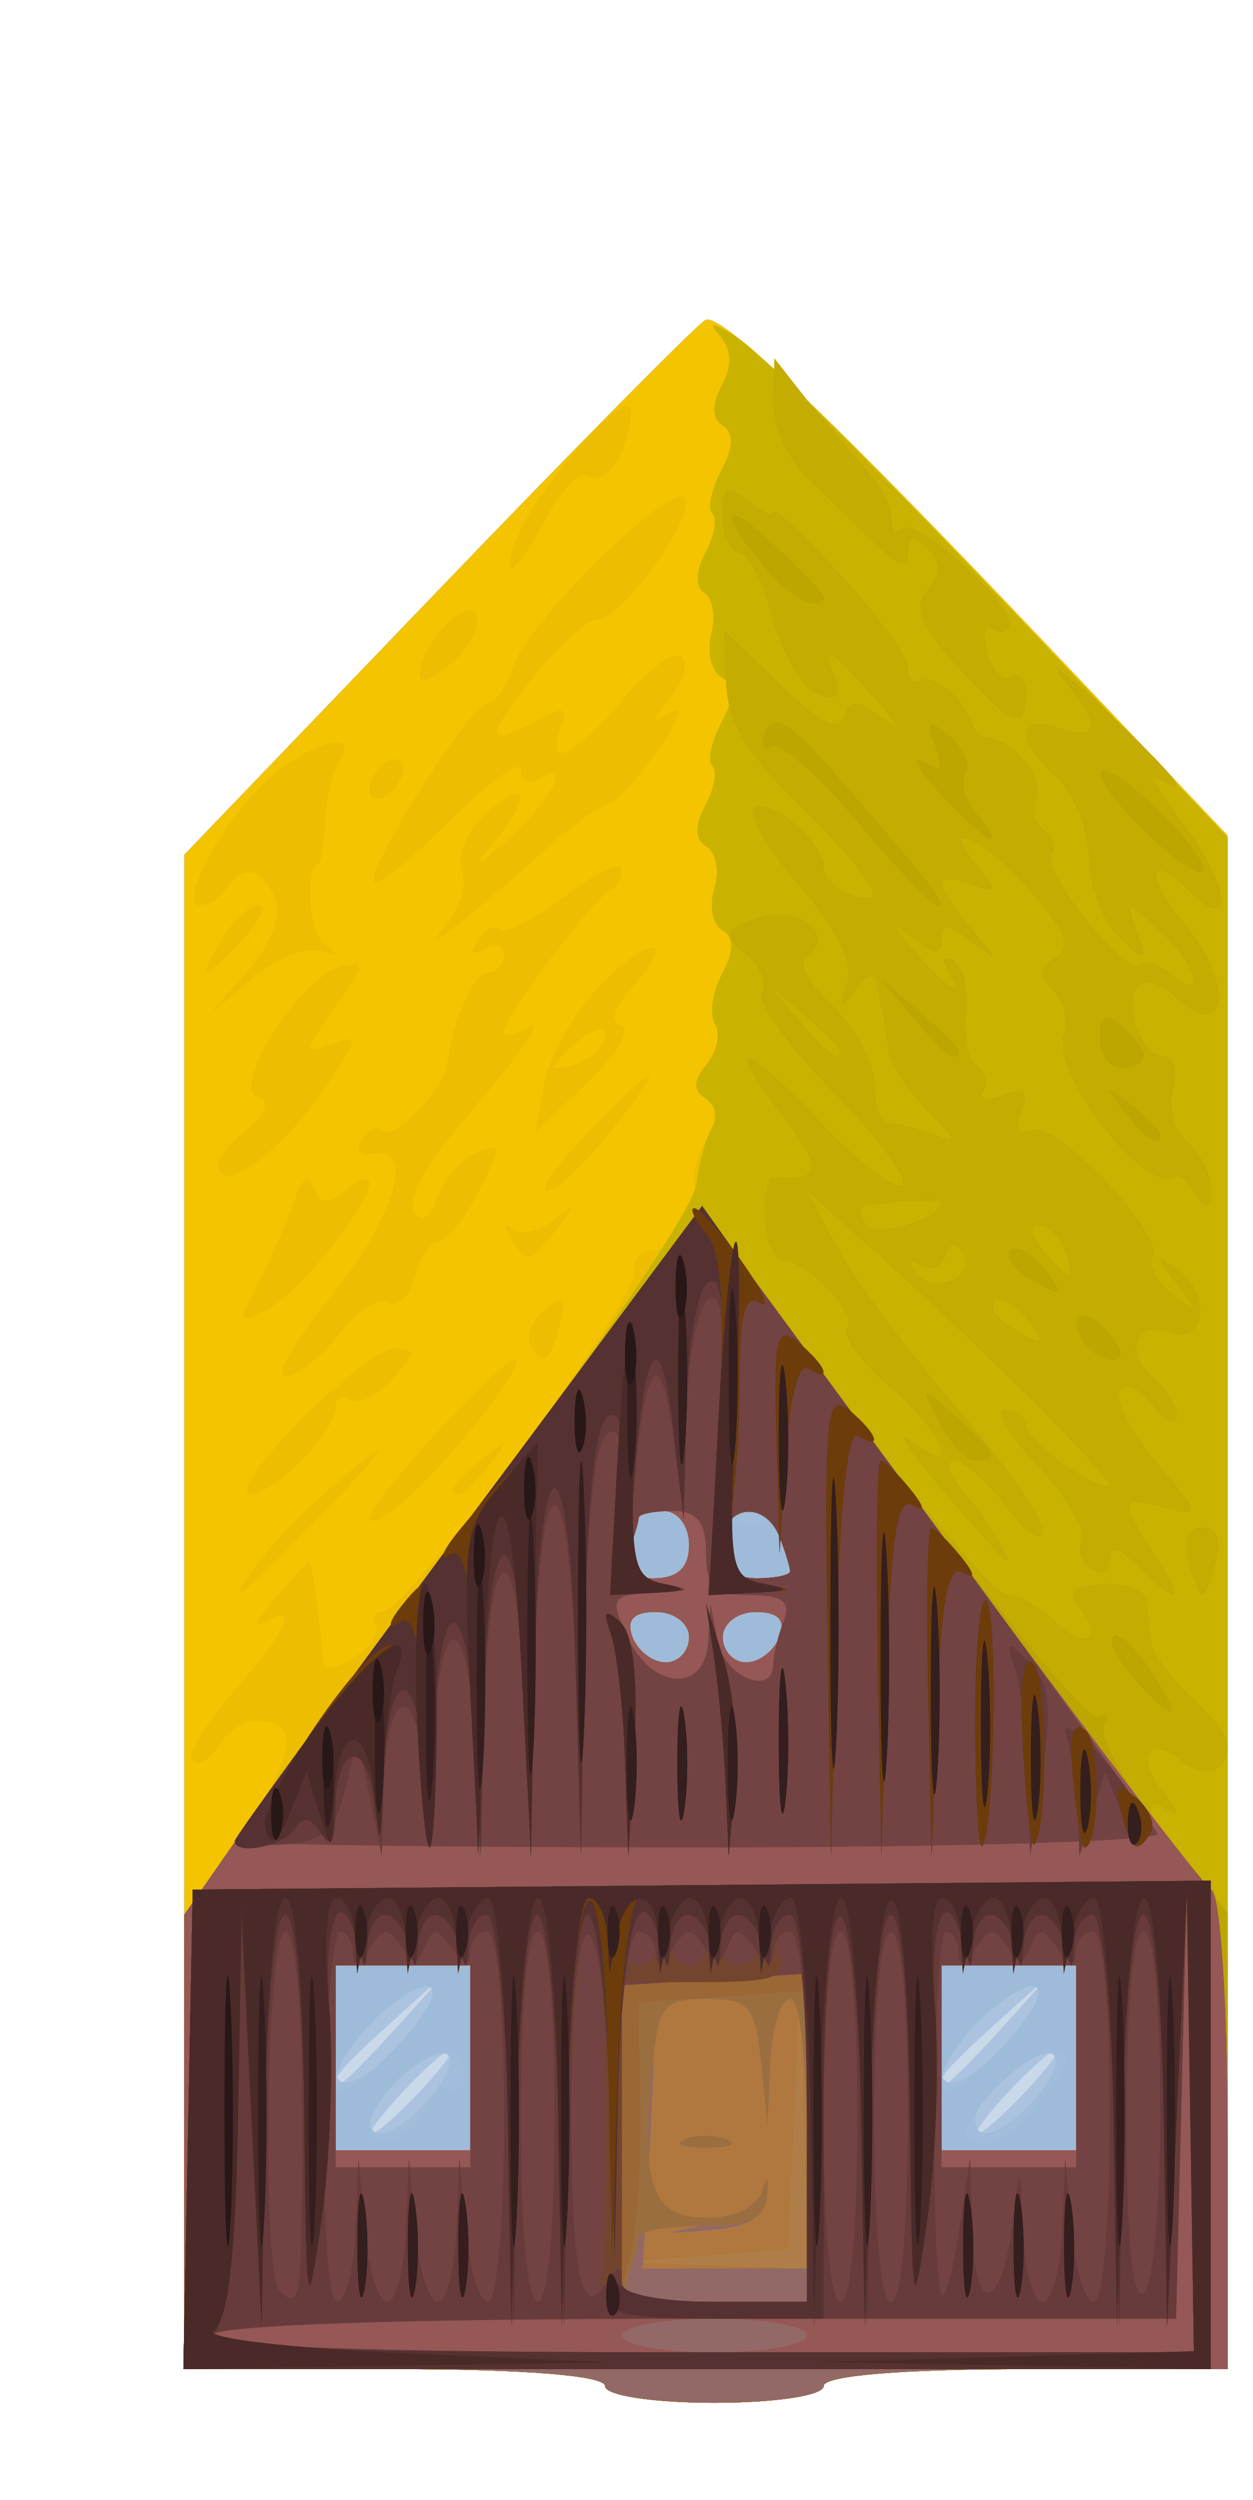 <?xml version="1.0" encoding="UTF-8" standalone="no"?>
<!-- Created with Inkscape (http://www.inkscape.org/) -->

<svg
   xmlns:dc="http://purl.org/dc/elements/1.1/"
   xmlns:cc="http://creativecommons.org/ns#"
   xmlns:rdf="http://www.w3.org/1999/02/22-rdf-syntax-ns#"
   xmlns:svg="http://www.w3.org/2000/svg"
   xmlns="http://www.w3.org/2000/svg"
   xmlns:sodipodi="http://sodipodi.sourceforge.net/DTD/sodipodi-0.dtd"
   xmlns:inkscape="http://www.inkscape.org/namespaces/inkscape"
   id="svg4136"
   version="1.1"
   inkscape:version="0.91 r13725"
   width="69.812"
   height="139.279"
   viewBox="0 0 69.812 139.279"
   sodipodi:docname="home.svg">
  <defs
     id="defs4140">
    <filter
       style="color-interpolation-filters:sRGB"
       inkscape:label="Drop Shadow"
       id="filter4906">
      <feFlood
         flood-opacity="0.498"
         flood-color="rgb(0,0,0)"
         result="flood"
         id="feFlood4908" />
      <feComposite
         in="flood"
         in2="SourceGraphic"
         operator="in"
         result="composite1"
         id="feComposite4910" />
      <feGaussianBlur
         in="composite1"
         stdDeviation="4.2"
         result="blur"
         id="feGaussianBlur4912" />
      <feOffset
         dx="4.4"
         dy="6.2"
         result="offset"
         id="feOffset4914" />
      <feComposite
         in="SourceGraphic"
         in2="offset"
         operator="over"
         result="composite2"
         id="feComposite4916" />
    </filter>
  </defs>
  <sodipodi:namedview
     pagecolor="#ffffff"
     bordercolor="#666666"
     borderopacity="1"
     objecttolerance="10"
     gridtolerance="10"
     guidetolerance="10"
     inkscape:pageopacity="0"
     inkscape:pageshadow="2"
     inkscape:window-width="2560"
     inkscape:window-height="1061"
     id="namedview4138"
     showgrid="false"
     inkscape:zoom="5.3455776"
     inkscape:cx="34.25804"
     inkscape:cy="63.945038"
     inkscape:window-x="-4"
     inkscape:window-y="-4"
     inkscape:window-maximized="1"
     inkscape:current-layer="svg4136"
     fit-margin-top="0"
     fit-margin-left="0"
     fit-margin-right="0"
     fit-margin-bottom="0" />
  <g
     id="g4402"
     style="filter:url(#filter4906)"
     transform="translate(5.869,11.423)">
    <path
       style="fill:#c9d9ea"
       d="m 23.438,115.312 c 0,-0.575 -4.531,-0.938 -11.719,-0.938 L 0,114.375 0,72.185 0,29.995 14.179,15.232 C 21.978,7.112 28.669,0.348 29.05,0.199 29.963,-0.156 36.035,5.632 48.188,18.444 l 9.937,10.475 0,42.728 0,42.728 -11.25,0 c -6.875,0 -11.25,0.365 -11.25,0.938 0,0.529 -2.656,0.938 -6.094,0.938 -3.438,0 -6.094,-0.409 -6.094,-0.938 z"
       id="path4448"
       inkscape:connector-curvature="0" />
    <path
       style="fill:#abc3de"
       d="m 23.438,115.312 c 0,-0.575 -4.531,-0.938 -11.719,-0.938 L 0,114.375 0,72.185 0,29.995 14.179,15.232 C 21.978,7.112 28.669,0.348 29.05,0.199 29.963,-0.156 36.035,5.632 48.188,18.444 l 9.937,10.475 0,42.728 0,42.728 -11.25,0 c -6.875,0 -11.25,0.365 -11.25,0.938 0,0.529 -2.656,0.938 -6.094,0.938 -3.438,0 -6.094,-0.409 -6.094,-0.938 z M 13.125,98.906 c 1.211,-1.289 1.991,-2.344 1.733,-2.344 -0.258,0 -1.46,1.055 -2.671,2.344 -1.211,1.289 -1.991,2.344 -1.733,2.344 0.258,0 1.46,-1.055 2.671,-2.344 z m 33.75,0 c 1.211,-1.289 1.991,-2.344 1.733,-2.344 -0.258,0 -1.46,1.055 -2.671,2.344 -1.211,1.289 -1.991,2.344 -1.733,2.344 0.258,0 1.46,-1.055 2.671,-2.344 z M 11.778,95.391 14.531,92.344 11.484,95.097 C 8.644,97.664 8.007,98.438 8.731,98.438 c 0.161,0 1.532,-1.371 3.047,-3.047 z m 33.75,0 2.754,-3.047 -3.047,2.754 c -2.84,2.567 -3.478,3.34 -2.754,3.34 0.161,0 1.532,-1.371 3.047,-3.047 z"
       id="path4446"
       inkscape:connector-curvature="0" />
    <path
       style="fill:#a2bddb"
       d="m 23.438,115.312 c 0,-0.575 -4.531,-0.938 -11.719,-0.938 L 0,114.375 0,72.185 0,29.995 14.179,15.232 C 21.978,7.112 28.669,0.348 29.05,0.199 29.963,-0.156 36.035,5.632 48.188,18.444 l 9.937,10.475 0,42.728 0,42.728 -11.25,0 c -6.875,0 -11.25,0.365 -11.25,0.938 0,0.529 -2.656,0.938 -6.094,0.938 -3.438,0 -6.094,-0.409 -6.094,-0.938 z M 13.599,99.369 c 0.936,-1.034 1.426,-2.157 1.089,-2.494 -0.684,-0.684 -4.375,2.339 -4.375,3.583 0,1.369 1.518,0.866 3.286,-1.089 z m 33.75,0 c 0.936,-1.034 1.426,-2.157 1.089,-2.494 -0.684,-0.684 -4.375,2.339 -4.375,3.583 0,1.369 1.518,0.866 3.286,-1.089 z M 12.184,96.097 C 13.393,94.81 14.098,93.473 13.75,93.125 c -0.685,-0.685 -5.312,3.268 -5.312,4.538 0,1.431 1.532,0.791 3.747,-1.566 z m 33.75,0 C 47.143,94.81 47.848,93.473 47.5,93.125 c -0.685,-0.685 -5.312,3.268 -5.312,4.538 0,1.431 1.532,0.791 3.747,-1.566 z"
       id="path4444"
       inkscape:connector-curvature="0" />
    <path
       style="fill:#9fbbda"
       d="m 23.438,115.312 c 0,-0.575 -4.531,-0.938 -11.719,-0.938 L 0,114.375 0,72.185 0,29.995 14.179,15.232 C 21.978,7.112 28.669,0.348 29.05,0.199 29.963,-0.156 36.035,5.632 48.188,18.444 l 9.937,10.475 0,42.728 0,42.728 -11.25,0 c -6.875,0 -11.25,0.365 -11.25,0.938 0,0.529 -2.656,0.938 -6.094,0.938 -3.438,0 -6.094,-0.409 -6.094,-0.938 z M 13.515,99.712 c 0.294,-0.766 0.889,-1.174 1.322,-0.906 0.433,0.268 0.788,-0.127 0.788,-0.878 0,-0.751 -0.424,-1.365 -0.942,-1.365 -1.415,0 -4.371,2.931 -4.371,4.335 0,1.577 2.497,0.653 3.202,-1.185 z m 34.576,-0.845 c 1.286,-1.759 1.38,-2.304 0.398,-2.304 -1.569,0 -5.606,4.133 -4.812,4.927 0.891,0.891 2.577,-0.111 4.414,-2.623 z M 13.776,93.151 C 12.867,92.242 8.438,96.553 8.438,98.349 c 0,1 0.944,0.515 2.999,-1.54 1.649,-1.649 2.702,-3.295 2.34,-3.658 z m 33.75,0 C 46.617,92.242 42.188,96.553 42.188,98.349 c 0,1 0.944,0.515 2.999,-1.54 1.649,-1.649 2.702,-3.295 2.34,-3.658 z M 32.559,66.934 c -0.312,-0.312 -1.12,-0.345 -1.797,-0.074 -0.748,0.299 -0.526,0.521 0.566,0.566 0.988,0.041 1.542,-0.181 1.23,-0.492 z"
       id="path4442"
       inkscape:connector-curvature="0" />
    <path
       style="fill:#f4c400"
       d="m 23.438,115.312 c 0,-0.575 -4.531,-0.938 -11.719,-0.938 L 0,114.375 0,72.185 0,29.995 14.179,15.232 C 21.978,7.112 28.669,0.348 29.05,0.199 29.963,-0.156 36.035,5.632 48.188,18.444 l 9.937,10.475 0,42.728 0,42.728 -11.25,0 c -6.875,0 -11.25,0.365 -11.25,0.938 0,0.529 -2.656,0.938 -6.094,0.938 -3.438,0 -6.094,-0.409 -6.094,-0.938 z m -7.5,-18.281 0,-5.156 -3.75,0 -3.75,0 0,5.156 0,5.156 3.75,0 3.75,0 0,-5.156 z m 33.75,0 0,-5.156 -3.75,0 -3.75,0 0,5.156 0,5.156 3.75,0 3.75,0 0,-5.156 z M 28.125,73.594 c 0,-0.774 -0.83,-1.406 -1.846,-1.406 -1.255,0 -1.673,0.45 -1.306,1.406 C 25.27,74.367 26.101,75 26.819,75 27.537,75 28.125,74.367 28.125,73.594 Z m 5.027,0 C 33.519,72.637 33.101,72.188 31.846,72.188 30.83,72.188 30,72.82 30,73.594 30,74.367 30.588,75 31.306,75 c 0.718,0 1.549,-0.633 1.846,-1.406 z M 28.125,68.438 c 0,-1.042 -0.625,-1.875 -1.406,-1.875 -0.773,0 -1.406,0.176 -1.406,0.392 0,0.216 -0.256,1.059 -0.569,1.875 -0.408,1.063 -0.01,1.483 1.406,1.483 1.35,0 1.975,-0.593 1.975,-1.875 z m 5.625,1.483 c 0,-0.216 -0.256,-1.059 -0.569,-1.875 C 32.366,65.921 30,66.213 30,68.438 c 0,1.25 0.625,1.875 1.875,1.875 1.031,0 1.875,-0.176 1.875,-0.392 z"
       id="path4440"
       inkscape:connector-curvature="0" />
    <path
       style="fill:#ecbd00"
       d="m 23.438,115.312 c 0,-0.575 -4.531,-0.938 -11.719,-0.938 L 0,114.375 0,101.709 0,89.043 3.189,84.506 C 6.261,80.136 6.498,78.184 3.95,78.25 3.287,78.267 2.361,78.902 1.892,79.66 1.423,80.419 0.78,80.78 0.462,80.462 0.144,80.144 1.176,78.413 2.755,76.615 5.746,73.208 6.46,71.589 4.453,72.762 3.809,73.139 4.085,72.531 5.067,71.411 6.049,70.291 6.909,69.375 6.977,69.375 c 0.117,0 0.519,2.893 0.737,5.301 0.073,0.8 0.531,0.812 1.756,0.047 0.912,-0.57 1.45,-1.373 1.195,-1.785 -0.255,-0.412 -0.068,-0.75 0.415,-0.75 1.283,0 14.286,-17.574 14.003,-18.926 -0.132,-0.63 0.303,-1.165 0.966,-1.188 1.418,-0.05 3.088,-2.443 2.439,-3.494 -0.248,-0.401 -0.008,-1.555 0.533,-2.566 0.687,-1.283 0.686,-2.021 -0.002,-2.447 -0.679,-0.42 -0.655,-1.007 0.078,-1.891 0.585,-0.705 0.797,-1.713 0.471,-2.241 -0.326,-0.528 -0.15,-1.786 0.391,-2.797 0.682,-1.275 0.684,-2.023 0.005,-2.442 -0.538,-0.332 -0.733,-1.377 -0.433,-2.322 0.3,-0.944 0.105,-1.989 -0.433,-2.322 -0.647,-0.4 -0.671,-1.178 -0.071,-2.299 0.499,-0.932 0.677,-1.925 0.395,-2.207 -0.281,-0.281 -0.055,-1.366 0.504,-2.41 0.731,-1.366 0.729,-2.076 -0.006,-2.53 -0.562,-0.347 -0.814,-1.427 -0.559,-2.4 0.254,-0.973 0.079,-2.005 -0.39,-2.295 -0.505,-0.312 -0.483,-1.216 0.055,-2.221 0.499,-0.932 0.677,-1.925 0.395,-2.207 C 29.141,10.703 29.368,9.619 29.927,8.575 30.6,7.316 30.625,6.48 30,6.094 29.389,5.716 29.373,4.922 29.954,3.837 c 0.608,-1.135 0.533,-2.069 -0.232,-2.9 -0.62,-0.674 -0.081,-0.525 1.199,0.332 1.28,0.856 7.924,7.453 14.766,14.658 L 58.125,29.027 l 0,42.674 0,42.674 -11.25,0 c -6.875,0 -11.25,0.365 -11.25,0.938 0,0.529 -2.656,0.938 -6.094,0.938 -3.438,0 -6.094,-0.409 -6.094,-0.938 z m -7.5,-18.281 0,-5.156 -3.75,0 -3.75,0 0,5.156 0,5.156 3.75,0 3.75,0 0,-5.156 z m 33.75,0 0,-5.156 -3.75,0 -3.75,0 0,5.156 0,5.156 3.75,0 3.75,0 0,-5.156 z M 28.125,73.594 c 0,-0.774 -0.83,-1.406 -1.846,-1.406 -1.255,0 -1.673,0.45 -1.306,1.406 C 25.27,74.367 26.101,75 26.819,75 27.537,75 28.125,74.367 28.125,73.594 Z m 5.027,0 C 33.519,72.637 33.101,72.188 31.846,72.188 30.83,72.188 30,72.82 30,73.594 30,74.367 30.588,75 31.306,75 c 0.718,0 1.549,-0.633 1.846,-1.406 z M 28.125,68.438 c 0,-1.042 -0.625,-1.875 -1.406,-1.875 -0.773,0 -1.406,0.176 -1.406,0.392 0,0.216 -0.256,1.059 -0.569,1.875 -0.408,1.063 -0.01,1.483 1.406,1.483 1.35,0 1.975,-0.593 1.975,-1.875 z m 5.625,1.483 c 0,-0.216 -0.256,-1.059 -0.569,-1.875 C 32.366,65.921 30,66.213 30,68.438 c 0,1.25 0.625,1.875 1.875,1.875 1.031,0 1.875,-0.176 1.875,-0.392 z m -29.4,-0.78 c 0.894,-1.16 3.128,-3.349 4.966,-4.863 2.376,-1.958 1.997,-1.349 -1.311,2.109 -4.954,5.179 -6.308,6.199 -3.654,2.754 z M 10.323,66.96 C 10.333,66.06 17.602,58.125 18.416,58.125 c 0.756,0 -3.043,4.979 -5.668,7.429 -1.339,1.25 -2.431,1.883 -2.425,1.406 z M 6.409,61.562 C 8.602,59.328 11.012,57.5 11.764,57.5 c 1.138,0 1.11,0.286 -0.167,1.697 -0.844,0.933 -1.901,1.471 -2.348,1.195 C 8.803,60.115 8.438,60.272 8.438,60.739 8.438,62.131 5.035,65.625 3.679,65.625 c -0.691,0 0.537,-1.828 2.73,-4.062 z M 15,65.271 c 0,-0.195 0.738,-0.933 1.641,-1.641 1.487,-1.166 1.52,-1.133 0.354,0.354 C 15.77,65.546 15,66.043 15,65.271 Z M 8.163,54.609 c 3.582,-4.37 4.772,-8.456 2.314,-7.946 -0.692,0.144 -0.962,-0.195 -0.609,-0.765 0.348,-0.563 0.851,-0.804 1.119,-0.537 0.636,0.636 3.424,-2.165 3.643,-3.659 0.395,-2.692 1.494,-5.14 2.308,-5.14 0.481,0 0.874,-0.447 0.874,-0.993 0,-0.546 -0.487,-0.692 -1.082,-0.324 -0.692,0.427 -0.827,0.256 -0.375,-0.476 0.389,-0.63 0.944,-0.908 1.234,-0.618 0.29,0.29 1.935,-0.548 3.656,-1.86 1.721,-1.313 3.129,-1.979 3.129,-1.48 0,0.499 -0.316,1.048 -0.703,1.22 -0.888,0.395 -5.859,7.017 -5.859,7.805 0,0.323 0.527,0.27 1.172,-0.117 1.281,-0.769 0.062,0.977 -4.216,6.04 -1.442,1.707 -2.332,3.572 -1.978,4.145 0.404,0.654 0.906,0.333 1.348,-0.863 0.388,-1.048 1.378,-2.163 2.2,-2.479 1.36,-0.522 1.365,-0.321 0.054,2.213 -0.793,1.533 -1.803,2.787 -2.245,2.787 -0.442,0 -1.036,0.886 -1.319,1.969 -0.283,1.083 -0.931,1.712 -1.441,1.397 C 10.879,54.615 9.63,55.416 8.612,56.71 7.594,58.004 6.255,59.062 5.637,59.062 c -0.618,0 0.518,-2.004 2.526,-4.453 z m 11.121,2.684 c -0.283,-0.457 0.081,-1.325 0.808,-1.929 1.08,-0.897 1.23,-0.745 0.818,0.831 -0.557,2.129 -0.861,2.335 -1.626,1.097 z M 4.206,53.686 C 4.934,52.26 5.811,50.25 6.155,49.219 6.565,47.991 6.936,47.762 7.232,48.555 c 0.346,0.93 0.756,0.958 1.766,0.12 0.723,-0.6 1.315,-0.788 1.315,-0.418 0,1.27 -3.88,6.123 -5.655,7.072 -1.671,0.894 -1.697,0.799 -0.451,-1.643 z M 18.186,51.328 c -0.371,-0.645 -0.329,-0.859 0.093,-0.477 0.422,0.382 1.439,0.171 2.26,-0.469 1.321,-1.03 1.344,-0.975 0.206,0.477 -1.534,1.955 -1.687,1.983 -2.558,0.469 z M 22.5,45.469 c 4.06,-4.189 4.554,-4.189 1.212,-2.7e-5 -1.44,1.805 -3.017,3.281 -3.505,3.281 -0.488,1.5e-5 0.544,-1.477 2.293,-3.281 z M 1.875,47.213 c 0,-0.33 0.738,-1.2 1.641,-1.934 C 4.62,44.381 4.799,43.794 4.062,43.483 2.61,42.87 6.43,36.887 8.674,36.259 10.13,35.852 10.097,36.107 8.38,38.518 6.631,40.974 6.608,41.174 8.142,40.585 9.736,39.974 9.729,40.102 8.037,42.701 5.57,46.49 1.875,49.195 1.875,47.213 Z m 18.185,-4.469 c 0.272,-1.498 1.639,-3.919 3.039,-5.38 2.777,-2.898 4.463,-2.868 1.838,0.033 -1.023,1.13 -1.233,1.911 -0.574,2.13 0.572,0.191 -0.273,1.605 -1.878,3.143 l -2.919,2.796 0.494,-2.723 z m 3.378,-2.646 c 0,-0.549 -0.596,-0.458 -1.406,0.215 -0.773,0.642 -1.406,1.313 -1.406,1.492 0,0.178 0.633,0.082 1.406,-0.215 C 22.805,41.292 23.438,40.621 23.438,40.097 Z M 3.542,36.474 c 1.3,-1.48 1.903,-3.04 1.54,-3.984 C 4.412,30.742 3.211,30.472 2.344,31.875 c -0.319,0.516 -0.987,0.938 -1.486,0.938 -1.253,0 1.324,-4.764 3.778,-6.985 2.266,-2.051 5.157,-2.863 4.046,-1.136 -0.386,0.599 -0.764,2.144 -0.842,3.433 -0.077,1.289 -0.218,2.344 -0.313,2.344 -0.829,0 -0.606,3.886 0.258,4.501 C 8.566,35.525 8.479,35.64 7.5,35.347 6.727,35.116 5.039,35.822 3.75,36.916 L 1.406,38.906 3.542,36.474 Z M 2.093,34.688 c 0.644,-1.031 1.557,-1.875 2.028,-1.875 0.472,0 0.094,0.844 -0.84,1.875 -0.933,1.031 -1.846,1.875 -2.028,1.875 -0.182,0 0.196,-0.844 0.84,-1.875 z M 14.782,33.634 c 0.653,-0.837 0.955,-2.129 0.67,-2.872 -0.285,-0.742 0.341,-2.127 1.39,-3.077 2.334,-2.112 2.52,-0.908 0.274,1.771 -1.186,1.414 -0.929,1.326 0.938,-0.324 2.444,-2.16 3.625,-4.583 1.634,-3.352 -0.516,0.319 -0.938,0.083 -0.938,-0.524 0,-0.607 -1.747,0.644 -3.883,2.78 -2.136,2.136 -4.059,3.708 -4.273,3.494 -0.572,-0.572 5.365,-9.969 6.298,-9.969 0.437,0 1.087,-0.924 1.446,-2.054 0.811,-2.556 9.142,-10.661 9.587,-9.327 0.414,1.242 -3.575,6.694 -4.898,6.694 -0.548,1.6e-5 -2.174,1.477 -3.614,3.281 -2.738,3.432 -2.672,3.921 0.315,2.322 1.446,-0.774 1.686,-0.683 1.244,0.469 -0.917,2.39 0.777,1.601 3.477,-1.619 1.405,-1.676 2.867,-2.741 3.249,-2.366 0.382,0.374 0.106,1.404 -0.612,2.289 -1.124,1.386 -1.117,1.495 0.051,0.791 0.746,-0.45 0.401,0.524 -0.767,2.164 -1.168,1.64 -2.422,2.982 -2.788,2.982 -0.366,0 -1.947,1.16 -3.513,2.578 -1.567,1.418 -3.665,3.211 -4.662,3.984 -1.647,1.277 -1.704,1.266 -0.625,-0.116 z m -4.469,-7.274 c 0,-0.516 0.422,-1.198 0.938,-1.517 0.516,-0.319 0.938,-0.158 0.938,0.358 0,0.516 -0.422,1.198 -0.938,1.517 -0.516,0.319 -0.938,0.158 -0.938,-0.358 z m 2.812,-6.349 c 0,-1.66 2.504,-4.395 3.116,-3.404 0.324,0.525 -0.244,1.709 -1.263,2.631 C 13.959,20.161 13.125,20.509 13.125,20.012 Z m 5.421,-7.656 c 1.194,-3.028 6.47,-8.839 6.333,-6.974 -0.171,2.328 -1.404,4.127 -2.404,3.51 -0.458,-0.283 -1.494,0.765 -2.303,2.328 -1.605,3.104 -2.705,3.872 -1.626,1.136 z"
       id="path4438"
       inkscape:connector-curvature="0" />
    <path
       style="fill:#c9b200"
       d="m 23.438,115.312 c 0,-0.575 -4.531,-0.938 -11.719,-0.938 L 0,114.375 0,101.715 0,89.054 4.396,82.73 C 6.814,79.252 13.183,70.565 18.551,63.426 c 5.367,-7.139 9.863,-13.929 9.99,-15.09 0.127,-1.16 0.515,-2.567 0.86,-3.127 0.346,-0.56 0.18,-1.295 -0.369,-1.635 -0.698,-0.431 -0.678,-1.003 0.065,-1.899 0.585,-0.705 0.797,-1.713 0.471,-2.241 -0.326,-0.528 -0.15,-1.786 0.391,-2.797 0.682,-1.275 0.684,-2.023 0.005,-2.442 -0.538,-0.332 -0.733,-1.377 -0.433,-2.322 0.3,-0.944 0.105,-1.989 -0.433,-2.322 -0.647,-0.4 -0.671,-1.178 -0.071,-2.299 0.499,-0.932 0.677,-1.925 0.395,-2.207 -0.281,-0.281 -0.055,-1.366 0.504,-2.41 0.731,-1.366 0.729,-2.076 -0.006,-2.53 -0.562,-0.347 -0.814,-1.427 -0.559,-2.4 0.254,-0.973 0.079,-2.005 -0.39,-2.295 -0.505,-0.312 -0.483,-1.216 0.055,-2.221 0.499,-0.932 0.677,-1.925 0.395,-2.207 C 29.141,10.703 29.368,9.619 29.927,8.575 30.6,7.316 30.625,6.48 30,6.094 29.389,5.716 29.373,4.922 29.954,3.837 c 0.608,-1.135 0.533,-2.069 -0.232,-2.9 -0.62,-0.674 -0.081,-0.525 1.199,0.332 1.28,0.856 7.924,7.453 14.766,14.658 L 58.125,29.027 l 0,42.674 0,42.674 -11.25,0 c -6.875,0 -11.25,0.365 -11.25,0.938 0,0.529 -2.656,0.938 -6.094,0.938 -3.438,0 -6.094,-0.409 -6.094,-0.938 z m -7.5,-18.281 0,-5.156 -3.75,0 -3.75,0 0,5.156 0,5.156 3.75,0 3.75,0 0,-5.156 z m 33.75,0 0,-5.156 -3.75,0 -3.75,0 0,5.156 0,5.156 3.75,0 3.75,0 0,-5.156 z M 28.125,73.594 c 0,-0.774 -0.83,-1.406 -1.846,-1.406 -1.255,0 -1.673,0.45 -1.306,1.406 C 25.27,74.367 26.101,75 26.819,75 27.537,75 28.125,74.367 28.125,73.594 Z m 5.027,0 C 33.519,72.637 33.101,72.188 31.846,72.188 30.83,72.188 30,72.82 30,73.594 30,74.367 30.588,75 31.306,75 c 0.718,0 1.549,-0.633 1.846,-1.406 z M 28.125,68.438 c 0,-1.042 -0.625,-1.875 -1.406,-1.875 -0.773,0 -1.406,0.176 -1.406,0.392 0,0.216 -0.256,1.059 -0.569,1.875 -0.408,1.063 -0.01,1.483 1.406,1.483 1.35,0 1.975,-0.593 1.975,-1.875 z m 5.625,1.483 c 0,-0.216 -0.256,-1.059 -0.569,-1.875 C 32.366,65.921 30,66.213 30,68.438 c 0,1.25 0.625,1.875 1.875,1.875 1.031,0 1.875,-0.176 1.875,-0.392 z"
       id="path4436"
       inkscape:connector-curvature="0" />
    <path
       style="fill:#af7d4a"
       d="m 23.438,115.312 c 0,-0.575 -4.531,-0.938 -11.719,-0.938 L 0,114.375 0,101.715 0,89.054 4.4,82.73 c 2.42,-3.478 8.9,-12.323 14.4,-19.656 l 9.999,-13.332 7.866,10.711 c 4.326,5.891 8.423,10.731 9.105,10.754 0.681,0.024 1.892,0.696 2.69,1.494 1.679,1.679 2.919,1.056 1.442,-0.725 -0.753,-0.908 -0.448,-1.227 1.273,-1.33 1.245,-0.074 2.328,0.348 2.406,0.938 0.079,0.59 0.189,1.581 0.246,2.201 0.056,0.621 1.047,2.008 2.201,3.083 1.154,1.075 2.098,2.29 2.098,2.7 0,1.492 -1.265,1.953 -2.515,0.916 -1.826,-1.515 -2.692,-0.214 -1.135,1.705 1.046,1.289 1.054,1.457 0.04,0.847 -1.705,-1.027 0.087,2.396 2.152,4.109 1.19,0.988 1.457,3.596 1.457,14.22 l 0,13.01 -11.25,0 c -6.875,0 -11.25,0.365 -11.25,0.938 0,0.529 -2.656,0.938 -6.094,0.938 -3.438,0 -6.094,-0.409 -6.094,-0.938 z m -7.5,-18.281 0,-5.156 -3.75,0 -3.75,0 0,5.156 0,5.156 3.75,0 3.75,0 0,-5.156 z m 33.75,0 0,-5.156 -3.75,0 -3.75,0 0,5.156 0,5.156 3.75,0 3.75,0 0,-5.156 z M 28.125,73.594 c 0,-0.774 -0.83,-1.406 -1.846,-1.406 -1.255,0 -1.673,0.45 -1.306,1.406 C 25.27,74.367 26.101,75 26.819,75 27.537,75 28.125,74.367 28.125,73.594 Z m 5.027,0 C 33.519,72.637 33.101,72.188 31.846,72.188 30.83,72.188 30,72.82 30,73.594 30,74.367 30.588,75 31.306,75 c 0.718,0 1.549,-0.633 1.846,-1.406 z M 28.125,68.438 c 0,-1.042 -0.625,-1.875 -1.406,-1.875 -0.773,0 -1.406,0.176 -1.406,0.392 0,0.216 -0.256,1.059 -0.569,1.875 -0.408,1.063 -0.01,1.483 1.406,1.483 1.35,0 1.975,-0.593 1.975,-1.875 z m 5.625,1.483 c 0,-0.216 -0.256,-1.059 -0.569,-1.875 C 32.366,65.921 30,66.213 30,68.438 c 0,1.25 0.625,1.875 1.875,1.875 1.031,0 1.875,-0.176 1.875,-0.392 z M 53.17,69.643 C 52.085,68.558 51.562,68.424 51.562,69.229 c 0,0.657 -0.444,0.919 -0.987,0.584 C 50.033,69.478 49.77,68.714 49.992,68.117 50.213,67.52 49.098,65.66 47.513,63.984 45.929,62.309 45.137,60.938 45.754,60.938 c 0.617,0 1.121,0.373 1.121,0.83 0,0.456 1.055,1.521 2.344,2.365 1.289,0.845 2.344,1.287 2.344,0.984 0,-0.589 -7.71,-8.25 -13.457,-13.373 l -3.478,-3.1 1.746,3.257 c 0.96,1.791 3.927,5.775 6.593,8.852 2.666,3.077 4.834,6.17 4.817,6.874 -0.016,0.703 -0.895,0.119 -1.953,-1.299 C 44.772,64.91 43.454,63.75 42.902,63.75 c -0.56,0 -0.382,0.725 0.404,1.641 1.553,1.808 3.46,5.065 2.059,3.516 -3.992,-4.413 -6.174,-7.211 -4.818,-6.178 2.879,2.195 1.782,-0.568 -1.233,-3.105 -1.58,-1.33 -2.645,-2.788 -2.366,-3.239 0.539,-0.873 -2.138,-3.71 -3.595,-3.811 -0.476,-0.033 -0.911,-1.087 -0.965,-2.342 -0.055,-1.255 0.124,-2.263 0.397,-2.24 2.754,0.234 2.864,-0.441 0.56,-3.461 -3.399,-4.457 -2.208,-4.137 2.32,0.623 2.043,2.147 4.004,3.614 4.359,3.26 0.355,-0.355 -1.383,-2.704 -3.863,-5.221 -2.479,-2.517 -4.251,-4.991 -3.938,-5.497 0.313,-0.507 -0.096,-1.473 -0.909,-2.148 -1.319,-1.095 -1.251,-1.311 0.64,-2.011 2.188,-0.809 4.478,1.01 2.674,2.124 -0.494,0.305 0.161,1.55 1.456,2.766 1.295,1.216 2.354,3.192 2.354,4.392 0,1.199 0.387,2.18 0.861,2.18 0.473,0 1.601,0.284 2.507,0.632 1.299,0.499 1.217,0.203 -0.392,-1.406 -1.121,-1.121 -2.086,-2.565 -2.146,-3.21 -0.059,-0.645 -0.206,-1.594 -0.326,-2.109 -0.12,-0.516 -0.289,-1.359 -0.375,-1.875 -0.086,-0.516 -0.612,-0.305 -1.169,0.469 -0.84,1.168 -0.917,1.115 -0.452,-0.317 0.376,-1.157 -0.534,-3.001 -2.768,-5.61 -1.83,-2.138 -2.889,-4.033 -2.354,-4.211 1.108,-0.369 3.802,2.046 3.802,3.409 0,0.497 0.633,1.147 1.406,1.444 2.463,0.945 1.526,-0.768 -2.671,-4.888 -2.973,-2.918 -4.1,-4.782 -4.16,-6.884 l -0.082,-2.882 3.117,3.021 c 2.161,2.094 3.246,2.636 3.538,1.767 0.344,-1.024 0.751,-1.001 2.215,0.124 1.106,0.85 0.922,0.4 -0.48,-1.172 -2.595,-2.911 -3.05,-3.137 -2.281,-1.133 0.388,1.011 0.114,1.252 -0.957,0.841 -0.825,-0.317 -1.943,-2.22 -2.484,-4.229 C 32.245,14.769 31.397,13.125 30.901,13.125 30.406,13.125 30,12.23 30,11.135 30,9.473 30.231,9.337 31.406,10.312 c 0.773,0.642 1.406,0.914 1.406,0.604 0,-0.309 1.688,1.268 3.75,3.506 2.062,2.238 3.75,4.573 3.75,5.191 0,0.617 0.316,0.931 0.703,0.697 0.706,-0.428 2.525,1.112 2.865,2.424 0.1,0.387 0.498,0.739 0.885,0.783 1.516,0.172 3.108,2.159 2.662,3.322 -0.259,0.674 -0.06,1.48 0.441,1.79 0.502,0.31 0.691,0.921 0.422,1.357 -0.577,0.933 4.208,6.891 4.943,6.156 0.275,-0.275 1.066,-0.03 1.758,0.544 2.049,1.7 1.445,-0.601 -0.657,-2.503 -1.868,-1.69 -1.899,-1.688 -1.273,0.089 0.593,1.682 0.519,1.707 -0.956,0.324 -0.879,-0.824 -1.636,-2.821 -1.682,-4.437 -0.046,-1.616 -0.863,-3.644 -1.816,-4.506 -2.281,-2.064 -2.208,-3.43 0.142,-2.684 2.302,0.731 2.387,-0.172 0.258,-2.739 -0.889,-1.072 0.165,-0.281 2.344,1.757 3.954,3.7 4.946,4.983 2.853,3.689 -0.609,-0.376 0.082,0.876 1.537,2.783 2.487,3.26 2.72,6.003 0.305,3.588 -2.347,-2.347 -2.657,-0.968 -0.388,1.729 2.789,3.315 2.485,6.756 -0.369,4.173 -0.983,-0.889 -1.898,-1.133 -2.231,-0.594 -0.741,1.198 0.316,3.896 1.526,3.896 0.521,0 0.73,0.828 0.465,1.841 -0.265,1.012 0.108,2.33 0.828,2.927 0.72,0.598 1.303,1.773 1.295,2.613 -0.011,1.195 -0.186,1.254 -0.808,0.274 -0.436,-0.689 -0.957,-1.136 -1.158,-0.994 -1.594,1.13 -6.983,-5.814 -6.165,-7.945 0.274,-0.715 0.008,-1.79 -0.592,-2.39 -0.829,-0.829 -0.801,-1.27 0.12,-1.839 0.917,-0.567 0.58,-1.467 -1.388,-3.711 -2.651,-3.021 -5.341,-4.259 -3,-1.381 1.127,1.385 1.083,1.505 -0.354,0.967 -0.902,-0.338 -1.641,-0.345 -1.641,-0.015 0,0.33 0.738,1.47 1.641,2.533 1.562,1.841 1.562,1.872 0,0.662 C 42.575,33.82 42.188,33.796 42.188,34.688 c 0,0.892 -0.387,0.867 -1.641,-0.103 -1.336,-1.034 -1.309,-0.881 0.145,0.823 1.899,2.226 2.989,2.813 1.875,1.011 -0.383,-0.62 -0.26,-0.83 0.287,-0.492 0.526,0.325 0.839,1.654 0.697,2.953 -0.143,1.299 0.132,2.604 0.61,2.9 0.478,0.296 0.63,0.925 0.337,1.4 -0.295,0.478 0.189,0.585 1.085,0.241 1.225,-0.47 1.476,-0.251 1.034,0.9 -0.389,1.013 -0.177,1.365 0.636,1.053 1.376,-0.528 7.426,5.876 6.684,7.076 -0.263,0.426 0.255,1.35 1.151,2.053 1.51,1.183 1.526,1.139 0.224,-0.597 -1.293,-1.724 -1.278,-1.775 0.179,-0.635 1.782,1.394 1.277,4.056 -0.63,3.324 -1.843,-0.707 -2.549,1.144 -0.944,2.475 0.768,0.637 1.383,1.634 1.366,2.216 -0.016,0.581 -0.609,0.294 -1.316,-0.64 -0.723,-0.954 -1.534,-1.296 -1.851,-0.783 -0.311,0.503 0.594,2.291 2.01,3.974 2.474,2.941 2.493,3.039 0.475,2.511 -2.504,-0.655 -2.557,-0.419 -0.586,2.59 1.767,2.697 1.43,2.978 -0.844,0.704 z M 46.856,55.759 C 46.204,54.973 45.426,54.574 45.128,54.872 c -0.298,0.298 0.078,0.935 0.837,1.415 1.985,1.255 2.244,1.102 0.892,-0.528 z m -3.439,-3.545 c -0.446,-0.722 -0.747,-0.691 -1.012,0.104 -0.207,0.622 -0.828,0.853 -1.379,0.512 -0.578,-0.357 -0.73,-0.179 -0.359,0.422 0.354,0.573 1.261,0.805 2.014,0.515 0.754,-0.289 1.085,-0.988 0.736,-1.554 z m 5.672,-0.182 C 48.792,51.258 48.121,50.625 47.597,50.625 c -0.549,0 -0.458,0.596 0.215,1.406 0.642,0.773 1.313,1.406 1.492,1.406 0.178,0 0.082,-0.633 -0.215,-1.406 z M 42.188,49.342 c 0,-0.227 -3.428,-0.025 -4.508,0.267 -0.159,0.043 -0.028,0.501 0.291,1.018 0.503,0.813 4.217,-0.318 4.217,-1.285 z m -5.625,-8.416 c 0,-0.178 -0.949,-1.127 -2.109,-2.109 l -2.109,-1.786 1.786,2.109 c 1.678,1.982 2.433,2.536 2.433,1.786 z M 55.978,69.375 C 55.672,68.203 55.95,67.5 56.719,67.5 c 0.769,0 1.047,0.703 0.74,1.875 -0.27,1.031 -0.603,1.875 -0.74,1.875 -0.138,0 -0.471,-0.844 -0.74,-1.875 z M 43.103,19.512 c -2.11,-2.31 -2.49,-3.276 -1.674,-4.258 0.783,-0.943 0.775,-1.55 -0.031,-2.356 -0.822,-0.822 -1.085,-0.77 -1.085,0.217 0,0.938 -0.521,0.794 -1.863,-0.516 -1.025,-1 -2.712,-2.629 -3.75,-3.622 C 33.661,7.984 32.827,6.086 32.844,4.758 L 32.875,2.344 34.709,4.688 c 1.008,1.289 2.471,3.012 3.25,3.829 0.779,0.817 1.416,2.047 1.416,2.734 0,0.687 0.287,0.962 0.638,0.611 0.699,-0.699 5.924,3.926 5.924,5.244 0,0.45 -0.383,0.581 -0.85,0.292 -0.468,-0.289 -0.631,0.314 -0.362,1.34 0.268,1.026 0.862,1.635 1.319,1.352 0.457,-0.282 0.831,0.144 0.831,0.948 0,2.115 -0.708,1.829 -3.772,-1.526 z"
       id="path4434"
       inkscape:connector-curvature="0" />
    <path
       style="fill:#c4ac00"
       d="m 23.438,115.312 c 0,-0.575 -4.531,-0.938 -11.719,-0.938 L 0,114.375 0,101.715 0,89.054 4.4,82.73 c 2.42,-3.478 8.9,-12.323 14.4,-19.656 l 9.999,-13.332 7.866,10.711 c 4.326,5.891 8.423,10.731 9.105,10.754 0.681,0.024 1.892,0.696 2.69,1.494 1.679,1.679 2.919,1.056 1.442,-0.725 -0.753,-0.908 -0.448,-1.227 1.273,-1.33 1.245,-0.074 2.328,0.348 2.406,0.938 0.079,0.59 0.189,1.581 0.246,2.201 0.056,0.621 1.047,2.008 2.201,3.083 1.154,1.075 2.098,2.29 2.098,2.7 0,1.492 -1.265,1.953 -2.515,0.916 -1.826,-1.515 -2.692,-0.214 -1.135,1.705 1.046,1.289 1.054,1.457 0.04,0.847 -1.705,-1.027 0.087,2.396 2.152,4.109 1.19,0.988 1.457,3.596 1.457,14.22 l 0,13.01 -11.25,0 c -6.875,0 -11.25,0.365 -11.25,0.938 0,0.529 -2.656,0.938 -6.094,0.938 -3.438,0 -6.094,-0.409 -6.094,-0.938 z m 11.061,-14.297 -0.189,-7.734 -0.319,7.216 -0.319,7.216 -4.415,0.35 -4.415,0.35 4.922,0.169 4.922,0.169 -0.189,-7.734 z M 15.938,97.031 l 0,-5.156 -3.75,0 -3.75,0 0,5.156 0,5.156 3.75,0 3.75,0 0,-5.156 z m 33.75,0 0,-5.156 -3.75,0 -3.75,0 0,5.156 0,5.156 3.75,0 3.75,0 0,-5.156 z M 28.125,73.594 c 0,-0.774 -0.83,-1.406 -1.846,-1.406 -1.255,0 -1.673,0.45 -1.306,1.406 C 25.27,74.367 26.101,75 26.819,75 27.537,75 28.125,74.367 28.125,73.594 Z m 5.027,0 C 33.519,72.637 33.101,72.188 31.846,72.188 30.83,72.188 30,72.82 30,73.594 30,74.367 30.588,75 31.306,75 c 0.718,0 1.549,-0.633 1.846,-1.406 z M 28.125,68.438 c 0,-1.042 -0.625,-1.875 -1.406,-1.875 -0.773,0 -1.406,0.176 -1.406,0.392 0,0.216 -0.256,1.059 -0.569,1.875 -0.408,1.063 -0.01,1.483 1.406,1.483 1.35,0 1.975,-0.593 1.975,-1.875 z m 5.625,1.483 c 0,-0.216 -0.256,-1.059 -0.569,-1.875 C 32.366,65.921 30,66.213 30,68.438 c 0,1.25 0.625,1.875 1.875,1.875 1.031,0 1.875,-0.176 1.875,-0.392 z M 53.17,69.643 C 52.085,68.558 51.562,68.424 51.562,69.229 c 0,0.657 -0.444,0.919 -0.987,0.584 C 50.033,69.478 49.77,68.714 49.992,68.117 50.213,67.52 49.098,65.66 47.513,63.984 45.929,62.309 45.137,60.938 45.754,60.938 c 0.617,0 1.121,0.373 1.121,0.83 0,0.456 1.055,1.521 2.344,2.365 1.289,0.845 2.344,1.287 2.344,0.984 0,-0.589 -7.71,-8.25 -13.457,-13.373 l -3.478,-3.1 1.746,3.257 c 0.96,1.791 3.927,5.775 6.593,8.852 2.666,3.077 4.834,6.17 4.817,6.874 -0.016,0.703 -0.895,0.119 -1.953,-1.299 C 44.772,64.91 43.454,63.75 42.902,63.75 c -0.56,0 -0.382,0.725 0.404,1.641 1.553,1.808 3.46,5.065 2.059,3.516 -3.992,-4.413 -6.174,-7.211 -4.818,-6.178 2.879,2.195 1.782,-0.568 -1.233,-3.105 -1.58,-1.33 -2.645,-2.788 -2.366,-3.239 0.539,-0.873 -2.138,-3.71 -3.595,-3.811 -0.476,-0.033 -0.911,-1.087 -0.965,-2.342 -0.055,-1.255 0.124,-2.263 0.397,-2.24 2.754,0.234 2.864,-0.441 0.56,-3.461 -3.399,-4.457 -2.208,-4.137 2.32,0.623 2.043,2.147 4.004,3.614 4.359,3.26 0.355,-0.355 -1.383,-2.704 -3.863,-5.221 -2.479,-2.517 -4.251,-4.991 -3.938,-5.497 0.313,-0.507 -0.096,-1.473 -0.909,-2.148 -1.319,-1.095 -1.251,-1.311 0.64,-2.011 2.188,-0.809 4.478,1.01 2.674,2.124 -0.494,0.305 0.161,1.55 1.456,2.766 1.295,1.216 2.354,3.192 2.354,4.392 0,1.199 0.387,2.18 0.861,2.18 0.473,0 1.601,0.284 2.507,0.632 1.299,0.499 1.217,0.203 -0.392,-1.406 -1.121,-1.121 -2.086,-2.565 -2.146,-3.21 -0.059,-0.645 -0.206,-1.594 -0.326,-2.109 -0.12,-0.516 -0.289,-1.359 -0.375,-1.875 -0.086,-0.516 -0.612,-0.305 -1.169,0.469 -0.84,1.168 -0.917,1.115 -0.452,-0.317 0.376,-1.157 -0.534,-3.001 -2.768,-5.61 -1.83,-2.138 -2.889,-4.033 -2.354,-4.211 1.108,-0.369 3.802,2.046 3.802,3.409 0,0.497 0.633,1.147 1.406,1.444 2.463,0.945 1.526,-0.768 -2.671,-4.888 -2.973,-2.918 -4.1,-4.782 -4.16,-6.884 l -0.082,-2.882 3.117,3.021 c 2.161,2.094 3.246,2.636 3.538,1.767 0.344,-1.024 0.751,-1.001 2.215,0.124 1.106,0.85 0.922,0.4 -0.48,-1.172 -2.595,-2.911 -3.05,-3.137 -2.281,-1.133 0.388,1.011 0.114,1.252 -0.957,0.841 -0.825,-0.317 -1.943,-2.22 -2.484,-4.229 C 32.245,14.769 31.397,13.125 30.901,13.125 30.406,13.125 30,12.23 30,11.135 30,9.473 30.231,9.337 31.406,10.312 c 0.773,0.642 1.406,0.914 1.406,0.604 0,-0.309 1.688,1.268 3.75,3.506 2.062,2.238 3.75,4.573 3.75,5.191 0,0.617 0.316,0.931 0.703,0.697 0.706,-0.428 2.525,1.112 2.865,2.424 0.1,0.387 0.498,0.739 0.885,0.783 1.516,0.172 3.108,2.159 2.662,3.322 -0.259,0.674 -0.06,1.48 0.441,1.79 0.502,0.31 0.691,0.921 0.422,1.357 -0.577,0.933 4.208,6.891 4.943,6.156 0.275,-0.275 1.066,-0.03 1.758,0.544 2.049,1.7 1.445,-0.601 -0.657,-2.503 -1.868,-1.69 -1.899,-1.688 -1.273,0.089 0.593,1.682 0.519,1.707 -0.956,0.324 -0.879,-0.824 -1.636,-2.821 -1.682,-4.437 -0.046,-1.616 -0.863,-3.644 -1.816,-4.506 -2.281,-2.064 -2.208,-3.43 0.142,-2.684 2.302,0.731 2.387,-0.172 0.258,-2.739 -0.889,-1.072 0.165,-0.281 2.344,1.757 3.954,3.7 4.946,4.983 2.853,3.689 -0.609,-0.376 0.082,0.876 1.537,2.783 2.487,3.26 2.72,6.003 0.305,3.588 -2.347,-2.347 -2.657,-0.968 -0.388,1.729 2.789,3.315 2.485,6.756 -0.369,4.173 -0.983,-0.889 -1.898,-1.133 -2.231,-0.594 -0.741,1.198 0.316,3.896 1.526,3.896 0.521,0 0.73,0.828 0.465,1.841 -0.265,1.012 0.108,2.33 0.828,2.927 0.72,0.598 1.303,1.773 1.295,2.613 -0.011,1.195 -0.186,1.254 -0.808,0.274 -0.436,-0.689 -0.957,-1.136 -1.158,-0.994 -1.594,1.13 -6.983,-5.814 -6.165,-7.945 0.274,-0.715 0.008,-1.79 -0.592,-2.39 -0.829,-0.829 -0.801,-1.27 0.12,-1.839 0.917,-0.567 0.58,-1.467 -1.388,-3.711 -2.651,-3.021 -5.341,-4.259 -3,-1.381 1.127,1.385 1.083,1.505 -0.354,0.967 -0.902,-0.338 -1.641,-0.345 -1.641,-0.015 0,0.33 0.738,1.47 1.641,2.533 1.562,1.841 1.562,1.872 0,0.662 C 42.575,33.82 42.188,33.796 42.188,34.688 c 0,0.892 -0.387,0.867 -1.641,-0.103 -1.336,-1.034 -1.309,-0.881 0.145,0.823 1.899,2.226 2.989,2.813 1.875,1.011 -0.383,-0.62 -0.26,-0.83 0.287,-0.492 0.526,0.325 0.839,1.654 0.697,2.953 -0.143,1.299 0.132,2.604 0.61,2.9 0.478,0.296 0.63,0.925 0.337,1.4 -0.295,0.478 0.189,0.585 1.085,0.241 1.225,-0.47 1.476,-0.251 1.034,0.9 -0.389,1.013 -0.177,1.365 0.636,1.053 1.376,-0.528 7.426,5.876 6.684,7.076 -0.263,0.426 0.255,1.35 1.151,2.053 1.51,1.183 1.526,1.139 0.224,-0.597 -1.293,-1.724 -1.278,-1.775 0.179,-0.635 1.782,1.394 1.277,4.056 -0.63,3.324 -1.843,-0.707 -2.549,1.144 -0.944,2.475 0.768,0.637 1.383,1.634 1.366,2.216 -0.016,0.581 -0.609,0.294 -1.316,-0.64 -0.723,-0.954 -1.534,-1.296 -1.851,-0.783 -0.311,0.503 0.594,2.291 2.01,3.974 2.474,2.941 2.493,3.039 0.475,2.511 -2.504,-0.655 -2.557,-0.419 -0.586,2.59 1.767,2.697 1.43,2.978 -0.844,0.704 z M 46.856,55.759 C 46.204,54.973 45.426,54.574 45.128,54.872 c -0.298,0.298 0.078,0.935 0.837,1.415 1.985,1.255 2.244,1.102 0.892,-0.528 z m -3.439,-3.545 c -0.446,-0.722 -0.747,-0.691 -1.012,0.104 -0.207,0.622 -0.828,0.853 -1.379,0.512 -0.578,-0.357 -0.73,-0.179 -0.359,0.422 0.354,0.573 1.261,0.805 2.014,0.515 0.754,-0.289 1.085,-0.988 0.736,-1.554 z m 5.672,-0.182 C 48.792,51.258 48.121,50.625 47.597,50.625 c -0.549,0 -0.458,0.596 0.215,1.406 0.642,0.773 1.313,1.406 1.492,1.406 0.178,0 0.082,-0.633 -0.215,-1.406 z M 42.188,49.342 c 0,-0.227 -3.428,-0.025 -4.508,0.267 -0.159,0.043 -0.028,0.501 0.291,1.018 0.503,0.813 4.217,-0.318 4.217,-1.285 z m -5.625,-8.416 c 0,-0.178 -0.949,-1.127 -2.109,-2.109 l -2.109,-1.786 1.786,2.109 c 1.678,1.982 2.433,2.536 2.433,1.786 z M 55.978,69.375 C 55.672,68.203 55.95,67.5 56.719,67.5 c 0.769,0 1.047,0.703 0.74,1.875 -0.27,1.031 -0.603,1.875 -0.74,1.875 -0.138,0 -0.471,-0.844 -0.74,-1.875 z M 43.103,19.512 c -2.11,-2.31 -2.49,-3.276 -1.674,-4.258 0.783,-0.943 0.775,-1.55 -0.031,-2.356 -0.822,-0.822 -1.085,-0.77 -1.085,0.217 0,0.938 -0.521,0.794 -1.863,-0.516 -1.025,-1 -2.712,-2.629 -3.75,-3.622 C 33.661,7.984 32.827,6.086 32.844,4.758 L 32.875,2.344 34.709,4.688 c 1.008,1.289 2.471,3.012 3.25,3.829 0.779,0.817 1.416,2.047 1.416,2.734 0,0.687 0.287,0.962 0.638,0.611 0.699,-0.699 5.924,3.926 5.924,5.244 0,0.45 -0.383,0.581 -0.85,0.292 -0.468,-0.289 -0.631,0.314 -0.362,1.34 0.268,1.026 0.862,1.635 1.319,1.352 0.457,-0.282 0.831,0.144 0.831,0.948 0,2.115 -0.708,1.829 -3.772,-1.526 z"
       id="path4432"
       inkscape:connector-curvature="0" />
    <path
       style="fill:#b0783f"
       d="m 23.438,115.312 c 0,-0.575 -4.531,-0.938 -11.719,-0.938 L 0,114.375 0,101.715 0,89.054 4.4,82.73 C 6.821,79.252 13.308,70.396 18.817,63.051 L 28.834,49.696 39.432,64.173 c 5.829,7.962 11.008,14.223 11.509,13.913 0.501,-0.31 0.634,-0.115 0.296,0.433 -0.339,0.548 1.073,3.132 3.136,5.742 l 3.752,4.746 0,12.684 0,12.684 -11.25,0 c -6.875,0 -11.25,0.365 -11.25,0.938 0,0.529 -2.656,0.938 -6.094,0.938 -3.438,0 -6.094,-0.409 -6.094,-0.938 z m 11.061,-14.297 -0.189,-7.734 -0.319,7.216 -0.319,7.216 -4.415,0.35 -4.415,0.35 4.922,0.169 4.922,0.169 -0.189,-7.734 z M 15.938,97.031 l 0,-5.156 -3.75,0 -3.75,0 0,5.156 0,5.156 3.75,0 3.75,0 0,-5.156 z m 33.75,0 0,-5.156 -3.75,0 -3.75,0 0,5.156 0,5.156 3.75,0 3.75,0 0,-5.156 z M 28.125,73.594 c 0,-0.774 -0.83,-1.406 -1.846,-1.406 -1.255,0 -1.673,0.45 -1.306,1.406 C 25.27,74.367 26.101,75 26.819,75 27.537,75 28.125,74.367 28.125,73.594 Z m 5.027,0 C 33.519,72.637 33.101,72.188 31.846,72.188 30.83,72.188 30,72.82 30,73.594 30,74.367 30.588,75 31.306,75 c 0.718,0 1.549,-0.633 1.846,-1.406 z M 28.125,68.438 c 0,-1.042 -0.625,-1.875 -1.406,-1.875 -0.773,0 -1.406,0.176 -1.406,0.392 0,0.216 -0.256,1.059 -0.569,1.875 -0.408,1.063 -0.01,1.483 1.406,1.483 1.35,0 1.975,-0.593 1.975,-1.875 z m 5.625,1.483 c 0,-0.216 -0.256,-1.059 -0.569,-1.875 C 32.366,65.921 30,66.213 30,68.438 c 0,1.25 0.625,1.875 1.875,1.875 1.031,0 1.875,-0.176 1.875,-0.392 z m 19.214,6.011 c -0.936,-1.034 -1.481,-2.102 -1.21,-2.373 0.271,-0.271 1.192,0.576 2.047,1.881 1.868,2.852 1.496,3.071 -0.837,0.492 z M 42.084,61.641 c -1.101,-2.098 -1.096,-2.1 0.905,-0.323 2.235,1.984 2.439,2.433 1.107,2.433 -0.497,0 -1.403,-0.949 -2.011,-2.109 z m 8.034,-4.515 c -1.009,-1.633 0.14,-1.978 1.426,-0.429 0.739,0.891 0.811,1.429 0.189,1.429 -0.548,0 -1.275,-0.45 -1.615,-1 z M 46.902,53.474 c -0.759,-0.48 -1.135,-1.116 -0.837,-1.415 0.298,-0.298 1.076,0.101 1.728,0.887 1.352,1.63 1.093,1.783 -0.892,0.528 z m 5.478,-9.177 c -1.166,-1.487 -1.133,-1.52 0.354,-0.354 0.902,0.708 1.641,1.446 1.641,1.641 0,0.772 -0.77,0.275 -1.995,-1.287 z m -1.354,-4.089 c 0,-1.252 0.3,-1.418 1.205,-0.666 0.663,0.55 1.205,1.3 1.205,1.667 0,0.367 -0.542,0.666 -1.205,0.666 -0.663,0 -1.205,-0.75 -1.205,-1.667 z M 40.692,39.141 38.906,37.031 l 2.109,1.786 c 1.16,0.982 2.109,1.931 2.109,2.109 0,0.75 -0.754,0.196 -2.433,-1.786 z M 37.499,28.124 c -2.159,-2.579 -4.303,-4.455 -4.764,-4.17 -0.461,0.285 -0.601,-0.102 -0.31,-0.861 0.389,-1.015 1.428,-0.347 3.933,2.529 5.297,6.082 6.159,7.19 5.593,7.19 -0.29,0 -2.293,-2.11 -4.452,-4.688 z M 52.969,28.125 c -1.482,-1.547 -2.273,-2.812 -1.757,-2.812 0.516,0 2.15,1.266 3.632,2.812 1.482,1.547 2.273,2.812 1.757,2.812 -0.516,0 -2.15,-1.266 -3.632,-2.812 z M 42.117,26.568 c -1.25,-1.372 -1.674,-2.147 -0.942,-1.721 1.014,0.59 1.177,0.371 0.682,-0.919 -0.547,-1.426 -0.426,-1.507 0.768,-0.516 0.78,0.647 1.175,1.569 0.878,2.049 -0.297,0.48 -0.029,1.487 0.594,2.238 1.971,2.375 0.392,1.474 -1.98,-1.13 z M 32.632,14.297 c -2.855,-3.325 -2.833,-4.371 0.036,-1.7 1.627,1.514 2.957,2.886 2.957,3.047 0,0.874 -1.77,0.077 -2.993,-1.347 z"
       id="path4430"
       inkscape:connector-curvature="0" />
    <path
       style="fill:#bda600"
       d="m 23.438,115.312 c 0,-0.575 -4.531,-0.938 -11.719,-0.938 L 0,114.375 0,101.715 0,89.054 4.4,82.73 C 6.821,79.252 13.308,70.396 18.817,63.051 L 28.834,49.696 39.432,64.173 c 5.829,7.962 11.008,14.223 11.509,13.913 0.501,-0.31 0.634,-0.115 0.296,0.433 -0.339,0.548 1.073,3.132 3.136,5.742 l 3.752,4.746 0,12.684 0,12.684 -11.25,0 c -6.875,0 -11.25,0.365 -11.25,0.938 0,0.529 -2.656,0.938 -6.094,0.938 -3.438,0 -6.094,-0.409 -6.094,-0.938 z m 11.25,-14.062 c 0,-4.375 -0.391,-7.5 -0.938,-7.5 -0.516,0 -1.008,1.582 -1.095,3.516 l -0.158,3.516 -0.368,-3.516 C 31.797,94.084 31.5,93.75 29.006,93.75 c -2.468,0 -2.764,0.319 -2.837,3.047 -0.045,1.676 -0.202,5.051 -0.35,7.5 l -0.269,4.453 4.568,0 4.568,0 0,-7.5 z m -5.683,5.101 c 1.515,-0.288 2.949,-1.14 3.186,-1.893 0.275,-0.872 0.378,-0.766 0.285,0.289 -0.103,1.16 -1.06,1.729 -3.186,1.893 -2.9,0.224 -2.913,0.21 -0.285,-0.289 z m -1.114,-4.785 c 0.645,-0.26 1.699,-0.26 2.344,0 0.645,0.26 0.117,0.473 -1.172,0.473 -1.289,0 -1.816,-0.213 -1.172,-0.473 z M 15.938,97.031 l 0,-5.156 -3.75,0 -3.75,0 0,5.156 0,5.156 3.75,0 3.75,0 0,-5.156 z m 33.75,0 0,-5.156 -3.75,0 -3.75,0 0,5.156 0,5.156 3.75,0 3.75,0 0,-5.156 z M 28.125,73.594 c 0,-0.774 -0.83,-1.406 -1.846,-1.406 -1.255,0 -1.673,0.45 -1.306,1.406 C 25.27,74.367 26.101,75 26.819,75 27.537,75 28.125,74.367 28.125,73.594 Z m 5.027,0 C 33.519,72.637 33.101,72.188 31.846,72.188 30.83,72.188 30,72.82 30,73.594 30,74.367 30.588,75 31.306,75 c 0.718,0 1.549,-0.633 1.846,-1.406 z M 28.125,68.438 c 0,-1.042 -0.625,-1.875 -1.406,-1.875 -0.773,0 -1.406,0.176 -1.406,0.392 0,0.216 -0.256,1.059 -0.569,1.875 -0.408,1.063 -0.01,1.483 1.406,1.483 1.35,0 1.975,-0.593 1.975,-1.875 z m 5.625,1.483 c 0,-0.216 -0.256,-1.059 -0.569,-1.875 C 32.366,65.921 30,66.213 30,68.438 c 0,1.25 0.625,1.875 1.875,1.875 1.031,0 1.875,-0.176 1.875,-0.392 z m 19.214,6.011 c -0.936,-1.034 -1.481,-2.102 -1.21,-2.373 0.271,-0.271 1.192,0.576 2.047,1.881 1.868,2.852 1.496,3.071 -0.837,0.492 z M 42.084,61.641 c -1.101,-2.098 -1.096,-2.1 0.905,-0.323 2.235,1.984 2.439,2.433 1.107,2.433 -0.497,0 -1.403,-0.949 -2.011,-2.109 z m 8.034,-4.515 c -1.009,-1.633 0.14,-1.978 1.426,-0.429 0.739,0.891 0.811,1.429 0.189,1.429 -0.548,0 -1.275,-0.45 -1.615,-1 z M 46.902,53.474 c -0.759,-0.48 -1.135,-1.116 -0.837,-1.415 0.298,-0.298 1.076,0.101 1.728,0.887 1.352,1.63 1.093,1.783 -0.892,0.528 z m 5.478,-9.177 c -1.166,-1.487 -1.133,-1.52 0.354,-0.354 0.902,0.708 1.641,1.446 1.641,1.641 0,0.772 -0.77,0.275 -1.995,-1.287 z m -1.354,-4.089 c 0,-1.252 0.3,-1.418 1.205,-0.666 0.663,0.55 1.205,1.3 1.205,1.667 0,0.367 -0.542,0.666 -1.205,0.666 -0.663,0 -1.205,-0.75 -1.205,-1.667 z M 40.692,39.141 38.906,37.031 l 2.109,1.786 c 1.16,0.982 2.109,1.931 2.109,2.109 0,0.75 -0.754,0.196 -2.433,-1.786 z M 37.499,28.124 c -2.159,-2.579 -4.303,-4.455 -4.764,-4.17 -0.461,0.285 -0.601,-0.102 -0.31,-0.861 0.389,-1.015 1.428,-0.347 3.933,2.529 5.297,6.082 6.159,7.19 5.593,7.19 -0.29,0 -2.293,-2.11 -4.452,-4.688 z M 52.969,28.125 c -1.482,-1.547 -2.273,-2.812 -1.757,-2.812 0.516,0 2.15,1.266 3.632,2.812 1.482,1.547 2.273,2.812 1.757,2.812 -0.516,0 -2.15,-1.266 -3.632,-2.812 z M 42.117,26.568 c -1.25,-1.372 -1.674,-2.147 -0.942,-1.721 1.014,0.59 1.177,0.371 0.682,-0.919 -0.547,-1.426 -0.426,-1.507 0.768,-0.516 0.78,0.647 1.175,1.569 0.878,2.049 -0.297,0.48 -0.029,1.487 0.594,2.238 1.971,2.375 0.392,1.474 -1.98,-1.13 z M 32.632,14.297 c -2.855,-3.325 -2.833,-4.371 0.036,-1.7 1.627,1.514 2.957,2.886 2.957,3.047 0,0.874 -1.77,0.077 -2.993,-1.347 z"
       id="path4428"
       inkscape:connector-curvature="0" />
    <path
       style="fill:#926967"
       d="m 23.438,115.312 c 0,-0.575 -4.531,-0.938 -11.719,-0.938 L 0,114.375 0,101.715 0,89.054 4.4,82.73 C 6.821,79.252 13.304,70.403 18.807,63.065 L 28.814,49.723 42.581,68.431 C 50.154,78.72 56.749,87.385 57.237,87.687 57.727,87.99 58.125,94.09 58.125,101.305 l 0,13.07 -11.25,0 c -6.875,0 -11.25,0.365 -11.25,0.938 0,0.529 -2.656,0.938 -6.094,0.938 -3.438,0 -6.094,-0.409 -6.094,-0.938 z m 11.25,-14.062 c 0,-4.375 -0.391,-7.5 -0.938,-7.5 -0.516,0 -1.008,1.582 -1.095,3.516 l -0.158,3.516 -0.368,-3.516 C 31.797,94.084 31.5,93.75 29.006,93.75 c -2.468,0 -2.764,0.319 -2.837,3.047 -0.045,1.676 -0.202,5.051 -0.35,7.5 l -0.269,4.453 4.568,0 4.568,0 0,-7.5 z m -5.683,5.101 c 1.515,-0.288 2.949,-1.14 3.186,-1.893 0.275,-0.872 0.378,-0.766 0.285,0.289 -0.103,1.16 -1.06,1.729 -3.186,1.893 -2.9,0.224 -2.913,0.21 -0.285,-0.289 z m -1.114,-4.785 c 0.645,-0.26 1.699,-0.26 2.344,0 0.645,0.26 0.117,0.473 -1.172,0.473 -1.289,0 -1.816,-0.213 -1.172,-0.473 z M 15.938,97.031 l 0,-5.156 -3.75,0 -3.75,0 0,5.156 0,5.156 3.75,0 3.75,0 0,-5.156 z m 33.75,0 0,-5.156 -3.75,0 -3.75,0 0,5.156 0,5.156 3.75,0 3.75,0 0,-5.156 z M 28.125,73.594 c 0,-0.774 -0.83,-1.406 -1.846,-1.406 -1.255,0 -1.673,0.45 -1.306,1.406 C 25.27,74.367 26.101,75 26.819,75 27.537,75 28.125,74.367 28.125,73.594 Z m 5.027,0 C 33.519,72.637 33.101,72.188 31.846,72.188 30.83,72.188 30,72.82 30,73.594 30,74.367 30.588,75 31.306,75 c 0.718,0 1.549,-0.633 1.846,-1.406 z M 28.125,68.438 c 0,-1.042 -0.625,-1.875 -1.406,-1.875 -0.773,0 -1.406,0.176 -1.406,0.392 0,0.216 -0.256,1.059 -0.569,1.875 -0.408,1.063 -0.01,1.483 1.406,1.483 1.35,0 1.975,-0.593 1.975,-1.875 z m 5.625,1.483 c 0,-0.216 -0.256,-1.059 -0.569,-1.875 C 32.366,65.921 30,66.213 30,68.438 c 0,1.25 0.625,1.875 1.875,1.875 1.031,0 1.875,-0.176 1.875,-0.392 z"
       id="path4426"
       inkscape:connector-curvature="0" />
    <path
       style="fill:#9b6e40"
       d="M 0,101.715 0,89.054 4.4,82.73 C 6.821,79.252 13.304,70.403 18.807,63.065 L 28.814,49.723 42.581,68.431 C 50.154,78.72 56.749,87.385 57.237,87.687 57.727,87.99 58.125,94.09 58.125,101.305 l 0,13.07 -29.062,0 -29.062,0 0,-12.661 z M 34.688,112.5 c 0,-0.516 -2.32,-0.938 -5.156,-0.938 -2.836,0 -5.156,0.422 -5.156,0.938 0,0.516 2.32,0.938 5.156,0.938 2.836,0 5.156,-0.422 5.156,-0.938 z m 0,-10.312 c 0,-5 -0.382,-8.438 -0.938,-8.438 -0.516,0 -1.008,1.582 -1.095,3.516 l -0.158,3.516 -0.368,-3.516 C 31.8,94.116 31.485,93.75 29.104,93.75 c -2.441,0 -2.689,0.325 -3.044,3.984 -0.626,6.463 0.019,8.203 3.042,8.203 1.538,0 2.818,-0.593 3.077,-1.425 0.307,-0.989 0.393,-0.918 0.281,0.234 -0.122,1.262 -0.998,1.659 -3.655,1.659 -1.922,0 -3.494,0.282 -3.494,0.626 3.38e-4,0.345 -0.255,1.294 -0.568,2.109 -0.477,1.244 0.279,1.483 4.688,1.483 l 5.257,0 0,-8.438 z m -6.797,-0.621 c 0.645,-0.26 1.699,-0.26 2.344,0 0.645,0.26 0.117,0.473 -1.172,0.473 -1.289,0 -1.816,-0.213 -1.172,-0.473 z M 15.938,97.031 l 0,-5.156 -3.75,0 -3.75,0 0,5.156 0,5.156 3.75,0 3.75,0 0,-5.156 z m 33.75,0 0,-5.156 -3.75,0 -3.75,0 0,5.156 0,5.156 3.75,0 3.75,0 0,-5.156 z M 28.125,73.594 c 0,-0.774 -0.83,-1.406 -1.846,-1.406 -1.255,0 -1.673,0.45 -1.306,1.406 C 25.27,74.367 26.101,75 26.819,75 27.537,75 28.125,74.367 28.125,73.594 Z m 5.027,0 C 33.519,72.637 33.101,72.188 31.846,72.188 30.83,72.188 30,72.82 30,73.594 30,74.367 30.588,75 31.306,75 c 0.718,0 1.549,-0.633 1.846,-1.406 z M 28.125,68.438 c 0,-1.042 -0.625,-1.875 -1.406,-1.875 -0.773,0 -1.406,0.176 -1.406,0.392 0,0.216 -0.256,1.059 -0.569,1.875 -0.408,1.063 -0.01,1.483 1.406,1.483 1.35,0 1.975,-0.593 1.975,-1.875 z m 5.625,1.483 c 0,-0.216 -0.256,-1.059 -0.569,-1.875 C 32.366,65.921 30,66.213 30,68.438 c 0,1.25 0.625,1.875 1.875,1.875 1.031,0 1.875,-0.176 1.875,-0.392 z"
       id="path4424"
       inkscape:connector-curvature="0" />
    <path
       style="fill:#965757"
       d="M 0,101.715 0,89.054 4.4,82.73 C 6.821,79.252 13.304,70.403 18.807,63.065 L 28.814,49.723 42.581,68.431 C 50.154,78.72 56.749,87.385 57.237,87.687 57.727,87.99 58.125,94.09 58.125,101.305 l 0,13.07 -29.062,0 -29.062,0 0,-12.661 z M 34.688,112.5 c 0,-0.516 -2.32,-0.938 -5.156,-0.938 -2.836,0 -5.156,0.422 -5.156,0.938 0,0.516 2.32,0.938 5.156,0.938 2.836,0 5.156,-0.422 5.156,-0.938 z m 5.83e-4,-10.547 5.82e-4,-8.672 -4.697,0.325 -4.697,0.325 0.106,5.768 c 0.058,3.173 -0.194,6.928 -0.561,8.346 l -0.667,2.578 5.258,0 5.258,0 5.83e-4,-8.672 z M 15.938,97.031 l 0,-5.156 -3.75,0 -3.75,0 0,5.156 0,5.156 3.75,0 3.75,0 0,-5.156 z m 33.75,0 0,-5.156 -3.75,0 -3.75,0 0,5.156 0,5.156 3.75,0 3.75,0 0,-5.156 z M 28.125,73.594 c 0,-0.774 -0.83,-1.406 -1.846,-1.406 -1.255,0 -1.673,0.45 -1.306,1.406 C 25.27,74.367 26.101,75 26.819,75 27.537,75 28.125,74.367 28.125,73.594 Z m 5.027,0 C 33.519,72.637 33.101,72.188 31.846,72.188 30.83,72.188 30,72.82 30,73.594 30,74.367 30.588,75 31.306,75 c 0.718,0 1.549,-0.633 1.846,-1.406 z M 28.125,68.438 c 0,-1.042 -0.625,-1.875 -1.406,-1.875 -0.773,0 -1.406,0.176 -1.406,0.392 0,0.216 -0.256,1.059 -0.569,1.875 -0.408,1.063 -0.01,1.483 1.406,1.483 1.35,0 1.975,-0.593 1.975,-1.875 z m 5.625,1.483 c 0,-0.216 -0.256,-1.059 -0.569,-1.875 C 32.366,65.921 30,66.213 30,68.438 c 0,1.25 0.625,1.875 1.875,1.875 1.031,0 1.875,-0.176 1.875,-0.392 z"
       id="path4422"
       inkscape:connector-curvature="0" />
    <path
       style="fill:#9b6734"
       d="M 0.209,101.016 0.469,87.656 28.828,87.408 57.188,87.16 l 0,13.608 0,13.607 -28.619,0 -28.619,0 0.26,-13.359 z M 56.046,100.547 55.843,87.656 55.549,99.609 55.256,111.562 l -26.635,0 c -16.746,0 -26.851,0.348 -27.215,0.938 -0.381,0.617 8.897,0.938 27.132,0.938 l 27.712,0 -0.204,-12.891 z m -21.358,1.406 5.82e-4,-8.672 -4.697,0.325 -4.697,0.325 0.106,5.768 c 0.058,3.173 -0.194,6.928 -0.561,8.346 l -0.667,2.578 5.258,0 5.258,0 5.83e-4,-8.672 z M 15.938,97.5 l 0,-5.625 -3.75,0 -3.75,0 0,5.625 0,5.625 3.75,0 3.75,0 0,-5.625 z m 33.75,0 0,-5.625 -3.75,0 -3.75,0 0,5.625 0,5.625 3.75,0 3.75,0 0,-5.625 z M 2.812,84.945 c 0,-0.202 5.844,-8.224 12.986,-17.826 L 28.784,49.66 41.345,66.715 C 48.254,76.095 54.047,84.117 54.219,84.541 54.391,84.965 42.895,85.312 28.672,85.312 14.449,85.312 2.812,85.147 2.812,84.945 Z m 26.378,-11.116 0.128,-2.109 0.406,2.109 c 0.384,1.993 3.088,3.087 3.088,1.249 0,-0.473 0.256,-1.528 0.569,-2.344 0.429,-1.119 -0.032,-1.483 -1.875,-1.483 -1.982,0 -2.444,-0.443 -2.444,-2.344 0,-1.719 -0.5,-2.344 -1.875,-2.344 -1.031,0 -1.875,0.176 -1.875,0.392 0,0.216 -0.243,1.026 -0.54,1.8 -0.366,0.953 0.165,1.543 1.641,1.824 2.024,0.386 2.001,0.425 -0.309,0.543 -2.309,0.118 -2.411,0.298 -1.406,2.464 1.378,2.971 4.318,3.129 4.493,0.242 z M 33.75,69.92 c 0,-0.216 -0.256,-1.059 -0.569,-1.875 C 32.366,65.921 30,66.213 30,68.438 c 0,1.25 0.625,1.875 1.875,1.875 1.031,0 1.875,-0.176 1.875,-0.392 z"
       id="path4420"
       inkscape:connector-curvature="0" />
    <path
       style="fill:#734343"
       d="M 0.209,101.016 0.469,87.656 28.828,87.408 57.188,87.16 l 0,13.608 0,13.607 -28.619,0 -28.619,0 0.26,-13.359 z M 56.046,100.547 55.843,87.656 55.549,99.609 55.256,111.562 l -26.635,0 c -16.746,0 -26.851,0.348 -27.215,0.938 -0.381,0.617 8.897,0.938 27.132,0.938 l 27.712,0 -0.204,-12.891 z m -21.357,0.938 0.001,-9.141 -5.158,0.321 -5.158,0.321 0,8.819 0,8.819 5.156,0 5.156,0 0.001,-9.141 z M 15.938,97.5 l 0,-5.625 -3.75,0 -3.75,0 0,5.625 0,5.625 3.75,0 3.75,0 0,-5.625 z m 33.75,0 0,-5.625 -3.75,0 -3.75,0 0,5.625 0,5.625 3.75,0 3.75,0 0,-5.625 z M 2.812,84.945 c 0,-0.202 5.844,-8.224 12.986,-17.826 L 28.784,49.66 41.345,66.715 C 48.254,76.095 54.047,84.117 54.219,84.541 54.391,84.965 42.895,85.312 28.672,85.312 14.449,85.312 2.812,85.147 2.812,84.945 Z m 26.378,-11.116 0.128,-2.109 0.406,2.109 c 0.384,1.993 3.088,3.087 3.088,1.249 0,-0.473 0.256,-1.528 0.569,-2.344 0.429,-1.119 -0.032,-1.483 -1.875,-1.483 -1.982,0 -2.444,-0.443 -2.444,-2.344 0,-1.719 -0.5,-2.344 -1.875,-2.344 -1.031,0 -1.875,0.176 -1.875,0.392 0,0.216 -0.243,1.026 -0.54,1.8 -0.366,0.953 0.165,1.543 1.641,1.824 2.024,0.386 2.001,0.425 -0.309,0.543 -2.309,0.118 -2.411,0.298 -1.406,2.464 1.378,2.971 4.318,3.129 4.493,0.242 z M 33.75,69.92 c 0,-0.216 -0.256,-1.059 -0.569,-1.875 C 32.366,65.921 30,66.213 30,68.438 c 0,1.25 0.625,1.875 1.875,1.875 1.031,0 1.875,-0.176 1.875,-0.392 z"
       id="path4418"
       inkscape:connector-curvature="0" />
    <path
       style="fill:#73452f"
       d="M 0.209,101.016 0.469,87.656 28.828,87.408 57.188,87.16 l 0,13.608 0,13.607 -28.619,0 -28.619,0 0.26,-13.359 z M 56.046,100.547 55.843,87.656 55.549,99.609 55.256,111.562 l -26.635,0 c -16.746,0 -26.851,0.348 -27.215,0.938 -0.381,0.617 8.897,0.938 27.132,0.938 l 27.712,0 -0.204,-12.891 z M 6.562,100.312 C 6.562,94.062 6.193,90 5.625,90 c -1.044,0 -1.341,18.972 -0.312,20 1.177,1.177 1.25,0.608 1.25,-9.688 z m 2.976,6.328 0.164,-3.984 0.359,3.984 c 0.197,2.191 0.756,3.984 1.242,3.984 0.486,0 0.957,-1.793 1.047,-3.984 l 0.164,-3.984 0.359,3.984 c 0.197,2.191 0.756,3.984 1.242,3.984 0.486,0 0.957,-1.793 1.047,-3.984 l 0.164,-3.984 0.359,3.984 c 0.197,2.191 0.756,3.984 1.242,3.984 0.5,0 0.884,-4.482 0.884,-10.312 C 17.812,94.062 17.443,90 16.875,90 c -0.516,0 -0.944,0.527 -0.952,1.172 -0.01,0.794 -0.335,0.719 -1.009,-0.234 -0.816,-1.153 -1.086,-1.176 -1.505,-0.128 -0.431,1.079 -0.639,1.079 -1.335,0 -0.686,-1.063 -0.979,-1.042 -1.747,0.128 -0.617,0.94 -0.928,1.018 -0.938,0.234 -0.008,-0.645 -0.331,-1.169 -0.717,-1.166 -0.387,0.003 -0.777,4.644 -0.866,10.313 -0.092,5.799 0.216,10.307 0.703,10.307 0.476,0 0.94,-1.793 1.03,-3.984 z M 20.625,100.312 C 20.625,94.062 20.256,90 19.688,90 19.119,90 18.75,94.062 18.75,100.312 c 0,6.25 0.369,10.312 0.938,10.312 0.568,0 0.938,-4.062 0.938,-10.312 z m 2.812,0 C 23.438,94.062 23.068,90 22.5,90 c -1.044,0 -1.341,18.972 -0.312,20 1.177,1.177 1.25,0.608 1.25,-9.688 z m 11.25,0 C 34.688,93.398 34.346,90 33.65,90 c -0.571,0 -0.795,0.633 -0.498,1.406 0.435,1.134 -0.363,1.406 -4.118,1.406 l -4.658,0 0,8.906 0,8.906 5.156,0 5.156,0 0,-10.312 z m 2.812,0 C 37.5,94.062 37.131,90 36.562,90 c -0.568,0 -0.938,4.062 -0.938,10.312 0,6.25 0.369,10.312 0.938,10.312 0.568,0 0.938,-4.062 0.938,-10.312 z m 2.812,0 C 40.312,94.062 39.943,90 39.375,90 c -0.568,0 -0.938,4.062 -0.938,10.312 0,6.25 0.369,10.312 0.938,10.312 0.568,0 0.938,-4.062 0.938,-10.312 z m 3.609,6.516 c 0.162,4.804 1.668,4.212 2.268,-0.891 0.367,-3.123 0.393,-3.089 0.536,0.703 0.083,2.191 0.572,3.984 1.088,3.984 0.516,0 1.011,-1.793 1.101,-3.984 l 0.164,-3.984 0.359,3.984 c 0.197,2.191 0.756,3.984 1.242,3.984 0.5,0 0.884,-4.482 0.884,-10.312 C 51.562,94.062 51.193,90 50.625,90 c -0.516,0 -0.944,0.527 -0.952,1.172 -0.01,0.794 -0.335,0.719 -1.009,-0.234 -0.816,-1.153 -1.086,-1.176 -1.505,-0.128 -0.431,1.079 -0.639,1.079 -1.335,0 -0.686,-1.063 -0.979,-1.042 -1.747,0.128 -0.617,0.94 -0.928,1.018 -0.938,0.234 -0.008,-0.645 -0.331,-1.17 -0.717,-1.168 -0.663,0.003 -0.888,18.142 -0.25,20.153 0.164,0.516 0.593,-0.961 0.953,-3.281 l 0.656,-4.219 0.141,4.172 z M 54.375,99.788 C 54.375,93.888 54.003,90 53.438,90 52.869,90 52.5,94.081 52.5,100.368 c 0,6.673 0.334,10.161 0.938,9.788 0.528,-0.326 0.938,-4.853 0.938,-10.368 z M 26.25,90.938 C 26.25,90.422 25.828,90 25.312,90 c -0.516,0 -0.938,0.422 -0.938,0.938 0,0.516 0.422,0.938 0.938,0.938 0.516,0 0.938,-0.422 0.938,-0.938 z m 2.812,0 C 29.062,90.422 28.641,90 28.125,90 c -0.516,0 -0.938,0.422 -0.938,0.938 0,0.516 0.422,0.938 0.938,0.938 0.516,0 0.938,-0.422 0.938,-0.938 z m 2.812,0 C 31.875,90.422 31.453,90 30.938,90 30.422,90 30,90.422 30,90.938 c 0,0.516 0.422,0.938 0.938,0.938 0.516,0 0.938,-0.422 0.938,-0.938 z M 2.812,84.959 c 0,-0.211 5.859,-8.259 13.019,-17.886 l 13.019,-17.503 2.165,3.04 c 1.191,1.672 1.66,2.728 1.043,2.347 -0.818,-0.506 -1.122,0.685 -1.122,4.401 0,2.802 -0.257,6.377 -0.57,7.946 -0.493,2.464 -0.27,2.908 1.641,3.271 2.067,0.392 2.047,0.428 -0.306,0.547 L 29.184,71.25 29.74,62.666 c 0.414,-6.383 0.278,-8.412 -0.53,-7.913 -0.604,0.374 -1.151,3.244 -1.233,6.475 l -0.147,5.804 -0.605,-4.688 c -0.692,-5.364 -1.589,-4.123 -2.169,3 -0.356,4.364 -0.191,4.916 1.57,5.263 1.544,0.304 1.423,0.415 -0.567,0.515 -2.511,0.127 -2.529,0.085 -1.961,-4.707 0.419,-3.54 0.282,-4.655 -0.513,-4.163 -0.707,0.437 -1.155,4.652 -1.285,12.1 L 22.102,85.781 21.8,75.668 c -0.384,-12.878 -2.042,-12.476 -2.305,0.56 l -0.193,9.554 -0.313,-8.236 c -0.394,-10.379 -2.046,-9.979 -2.298,0.557 l -0.184,7.679 -0.329,-6.357 c -0.408,-7.883 -2.052,-7.485 -2.286,0.553 -0.156,5.343 -0.197,5.449 -0.521,1.328 -0.424,-5.394 -2.072,-4.993 -2.246,0.547 L 11.003,85.781 10.327,82.5 9.65,79.219 l -0.685,2.853 C 8.414,84.368 7.746,84.966 5.546,85.134 4.043,85.249 2.812,85.17 2.812,84.959 Z M 24.556,80.467 c -0.099,-2.923 -0.454,-6.087 -0.787,-7.031 -0.459,-1.3 -0.334,-1.466 0.517,-0.685 0.724,0.665 1.004,3.168 0.787,7.031 l -0.336,5.999 -0.181,-5.314 z m 2.913,0.158 c 0,-2.836 0.176,-3.996 0.391,-2.578 0.215,1.418 0.215,3.738 0,5.156 -0.215,1.418 -0.391,0.258 -0.391,-2.578 z m 2.695,1.289 c -0.09,-2.127 -0.373,-5.291 -0.629,-7.031 l -0.466,-3.164 0.984,3.135 c 0.541,1.724 0.824,4.888 0.629,7.031 l -0.355,3.896 -0.164,-3.867 z m 2.956,-2.695 c 0.004,-3.609 0.174,-4.971 0.377,-3.026 0.203,1.945 0.2,4.898 -0.008,6.562 -0.207,1.664 -0.373,0.073 -0.369,-3.537 z m 2.709,-6.443 C 35.649,61.308 35.791,59.908 37.031,60.938 c 1.565,1.299 1.914,2.3 0.497,1.424 -0.564,-0.348 -1.021,3.995 -1.203,11.429 L 36.032,85.781 35.829,72.776 Z m 2.808,1.99 C 38.527,68.707 38.597,63.75 38.791,63.75 c 0.195,0 0.933,0.714 1.641,1.586 0.806,0.994 0.861,1.331 0.147,0.902 -0.86,-0.516 -1.214,1.801 -1.442,9.429 L 38.836,85.781 38.637,74.766 Z m 2.806,1.875 C 41.337,71.613 41.409,67.5 41.604,67.5 c 0.195,0 0.933,0.714 1.641,1.586 0.796,0.981 0.853,1.326 0.152,0.905 -0.845,-0.507 -1.215,1.421 -1.448,7.554 l -0.313,8.236 -0.193,-9.141 z M 44.062,78.281 c 0,-4.039 0.281,-7.062 0.625,-6.719 0.658,0.658 0.451,12.986 -0.229,13.667 C 44.241,85.447 44.062,82.32 44.062,78.281 Z m 2.938,3.124 c -0.069,-2.407 -0.396,-5.149 -0.727,-6.094 -0.536,-1.528 -0.446,-1.563 0.817,-0.311 1.098,1.088 1.262,2.466 0.727,6.094 l -0.691,4.688 -0.125,-4.376 z m 2.781,1.875 c -0.051,-1.376 -0.343,-3.274 -0.647,-4.219 -0.305,-0.945 0.714,-0.248 2.264,1.548 1.55,1.796 2.573,3.661 2.275,4.145 -0.299,0.483 -0.953,-0.142 -1.453,-1.391 L 51.309,81.094 50.592,83.438 49.874,85.781 49.781,83.28 Z M 32.99,62.463 c -0.155,-5.632 -2.66e-4,-6.296 1.229,-5.276 1.554,1.29 1.918,2.302 0.516,1.436 -0.509,-0.315 -1.035,1.766 -1.229,4.867 l -0.339,5.417 -0.177,-6.443 z"
       id="path4416"
       inkscape:connector-curvature="0" />
    <path
       style="fill:#673b3b"
       d="M 0.209,101.016 0.469,87.656 28.828,87.408 57.188,87.16 l 0,13.608 0,13.607 -28.619,0 -28.619,0 0.26,-13.359 z M 56.046,100.547 55.843,87.656 55.549,99.609 55.256,111.562 l -26.635,0 c -16.746,0 -26.851,0.348 -27.215,0.938 -0.381,0.617 8.897,0.938 27.132,0.938 l 27.712,0 -0.204,-12.891 z M 6.562,100.312 C 6.562,94.062 6.193,90 5.625,90 c -1.044,0 -1.341,18.972 -0.312,20 1.177,1.177 1.25,0.608 1.25,-9.688 z m 2.976,6.328 0.164,-3.984 0.359,3.984 c 0.197,2.191 0.756,3.984 1.242,3.984 0.486,0 0.957,-1.793 1.047,-3.984 l 0.164,-3.984 0.359,3.984 c 0.197,2.191 0.756,3.984 1.242,3.984 0.486,0 0.957,-1.793 1.047,-3.984 l 0.164,-3.984 0.359,3.984 c 0.197,2.191 0.756,3.984 1.242,3.984 0.5,0 0.884,-4.482 0.884,-10.312 C 17.812,94.062 17.443,90 16.875,90 c -0.516,0 -0.944,0.527 -0.952,1.172 -0.01,0.794 -0.335,0.719 -1.009,-0.234 -0.816,-1.153 -1.086,-1.176 -1.505,-0.128 -0.431,1.079 -0.639,1.079 -1.335,0 -0.686,-1.063 -0.979,-1.042 -1.747,0.128 -0.617,0.94 -0.928,1.018 -0.938,0.234 -0.008,-0.645 -0.331,-1.169 -0.717,-1.166 -0.387,0.003 -0.777,4.644 -0.866,10.313 -0.092,5.799 0.216,10.307 0.703,10.307 0.476,0 0.94,-1.793 1.03,-3.984 z M 20.625,100.312 C 20.625,94.062 20.256,90 19.688,90 19.119,90 18.75,94.062 18.75,100.312 c 0,6.25 0.369,10.312 0.938,10.312 0.568,0 0.938,-4.062 0.938,-10.312 z m 3.736,9.141 c 0.01,0.794 1.678,1.172 5.171,1.172 l 5.156,0 0,-10.312 C 34.688,94.062 34.318,90 33.75,90 c -0.516,0 -0.944,0.527 -0.952,1.172 -0.01,0.794 -0.335,0.719 -1.009,-0.234 -0.816,-1.153 -1.086,-1.176 -1.505,-0.128 -0.431,1.079 -0.639,1.079 -1.335,0 -0.686,-1.063 -0.979,-1.042 -1.747,0.128 -0.617,0.94 -0.928,1.018 -0.938,0.234 C 26.256,90.527 25.828,90 25.312,90 c -0.547,0 -1.019,3.803 -1.134,9.141 l -0.196,9.141 -0.306,-9.141 C 23.265,86.867 21.562,87.308 21.562,99.687 c 0,9.523 0.541,12.127 2.031,9.78 0.595,-0.937 0.756,-0.94 0.767,-0.014 z M 37.5,100.312 C 37.5,94.062 37.131,90 36.562,90 c -0.568,0 -0.938,4.062 -0.938,10.312 0,6.25 0.369,10.312 0.938,10.312 0.568,0 0.938,-4.062 0.938,-10.312 z m 2.812,0 C 40.312,94.062 39.943,90 39.375,90 c -0.568,0 -0.938,4.062 -0.938,10.312 0,6.25 0.369,10.312 0.938,10.312 0.568,0 0.938,-4.062 0.938,-10.312 z m 3.609,6.516 c 0.162,4.804 1.668,4.212 2.268,-0.891 0.367,-3.123 0.393,-3.089 0.536,0.703 0.083,2.191 0.572,3.984 1.088,3.984 0.516,0 1.011,-1.793 1.101,-3.984 l 0.164,-3.984 0.359,3.984 c 0.197,2.191 0.756,3.984 1.242,3.984 0.5,0 0.884,-4.482 0.884,-10.312 C 51.562,94.062 51.193,90 50.625,90 c -0.516,0 -0.944,0.527 -0.952,1.172 -0.01,0.794 -0.335,0.719 -1.009,-0.234 -0.816,-1.153 -1.086,-1.176 -1.505,-0.128 -0.431,1.079 -0.639,1.079 -1.335,0 -0.686,-1.063 -0.979,-1.042 -1.747,0.128 -0.617,0.94 -0.928,1.018 -0.938,0.234 -0.008,-0.645 -0.331,-1.17 -0.717,-1.168 -0.663,0.003 -0.888,18.142 -0.25,20.153 0.164,0.516 0.593,-0.961 0.953,-3.281 l 0.656,-4.219 0.141,4.172 z M 54.375,99.788 C 54.375,93.888 54.003,90 53.438,90 52.869,90 52.5,94.081 52.5,100.368 c 0,6.673 0.334,10.161 0.938,9.788 0.528,-0.326 0.938,-4.853 0.938,-10.368 z M 2.812,84.959 c 0,-0.211 5.859,-8.259 13.019,-17.886 l 13.019,-17.503 2.165,3.04 c 1.191,1.672 1.66,2.728 1.043,2.347 -0.818,-0.506 -1.122,0.685 -1.122,4.401 0,2.802 -0.257,6.377 -0.57,7.946 -0.493,2.464 -0.27,2.908 1.641,3.271 2.067,0.392 2.047,0.428 -0.306,0.547 L 29.184,71.25 29.74,62.666 c 0.414,-6.383 0.278,-8.412 -0.53,-7.913 -0.604,0.374 -1.151,3.244 -1.233,6.475 l -0.147,5.804 -0.605,-4.688 c -0.692,-5.364 -1.589,-4.123 -2.169,3 -0.356,4.364 -0.191,4.916 1.57,5.263 1.544,0.304 1.423,0.415 -0.567,0.515 -2.511,0.127 -2.529,0.085 -1.961,-4.707 0.419,-3.54 0.282,-4.655 -0.513,-4.163 -0.707,0.437 -1.155,4.652 -1.285,12.1 L 22.102,85.781 21.8,75.668 c -0.384,-12.878 -2.042,-12.476 -2.305,0.56 l -0.193,9.554 -0.313,-8.236 c -0.394,-10.379 -2.046,-9.979 -2.298,0.557 l -0.184,7.679 -0.329,-6.357 c -0.408,-7.883 -2.052,-7.485 -2.286,0.553 -0.156,5.343 -0.197,5.449 -0.521,1.328 -0.424,-5.394 -2.072,-4.993 -2.246,0.547 L 11.003,85.781 10.327,82.5 9.65,79.219 l -0.685,2.853 C 8.414,84.368 7.746,84.966 5.546,85.134 4.043,85.249 2.812,85.17 2.812,84.959 Z M 24.556,80.467 c -0.099,-2.923 -0.454,-6.087 -0.787,-7.031 -0.459,-1.3 -0.334,-1.466 0.517,-0.685 0.724,0.665 1.004,3.168 0.787,7.031 l -0.336,5.999 -0.181,-5.314 z m 2.913,0.158 c 0,-2.836 0.176,-3.996 0.391,-2.578 0.215,1.418 0.215,3.738 0,5.156 -0.215,1.418 -0.391,0.258 -0.391,-2.578 z m 2.695,1.289 c -0.09,-2.127 -0.373,-5.291 -0.629,-7.031 l -0.466,-3.164 0.984,3.135 c 0.541,1.724 0.824,4.888 0.629,7.031 l -0.355,3.896 -0.164,-3.867 z m 2.956,-2.695 c 0.004,-3.609 0.174,-4.971 0.377,-3.026 0.203,1.945 0.2,4.898 -0.008,6.562 -0.207,1.664 -0.373,0.073 -0.369,-3.537 z m 2.709,-6.443 C 35.649,61.308 35.791,59.908 37.031,60.938 c 1.565,1.299 1.914,2.3 0.497,1.424 -0.564,-0.348 -1.021,3.995 -1.203,11.429 L 36.032,85.781 35.829,72.776 Z m 2.808,1.99 C 38.527,68.707 38.597,63.75 38.791,63.75 c 0.195,0 0.933,0.714 1.641,1.586 0.806,0.994 0.861,1.331 0.147,0.902 -0.86,-0.516 -1.214,1.801 -1.442,9.429 L 38.836,85.781 38.637,74.766 Z m 2.806,1.875 C 41.337,71.613 41.409,67.5 41.604,67.5 c 0.195,0 0.933,0.714 1.641,1.586 0.796,0.981 0.853,1.326 0.152,0.905 -0.845,-0.507 -1.215,1.421 -1.448,7.554 l -0.313,8.236 -0.193,-9.141 z M 44.062,78.281 c 0,-4.039 0.281,-7.062 0.625,-6.719 0.658,0.658 0.451,12.986 -0.229,13.667 C 44.241,85.447 44.062,82.32 44.062,78.281 Z m 2.938,3.124 c -0.069,-2.407 -0.396,-5.149 -0.727,-6.094 -0.536,-1.528 -0.446,-1.563 0.817,-0.311 1.098,1.088 1.262,2.466 0.727,6.094 l -0.691,4.688 -0.125,-4.376 z m 2.781,1.875 c -0.051,-1.376 -0.343,-3.274 -0.647,-4.219 -0.305,-0.945 0.714,-0.248 2.264,1.548 1.55,1.796 2.573,3.661 2.275,4.145 -0.299,0.483 -0.953,-0.142 -1.453,-1.391 L 51.309,81.094 50.592,83.438 49.874,85.781 49.781,83.28 Z M 32.99,62.463 c -0.155,-5.632 -2.66e-4,-6.296 1.229,-5.276 1.554,1.29 1.918,2.302 0.516,1.436 -0.509,-0.315 -1.035,1.766 -1.229,4.867 l -0.339,5.417 -0.177,-6.443 z"
       id="path4414"
       inkscape:connector-curvature="0" />
    <path
       style="fill:#553231"
       d="M 0.209,101.016 0.469,87.656 28.828,87.408 57.188,87.16 l 0,13.608 0,13.607 -28.619,0 -28.619,0 0.26,-13.359 z M 56.059,100.547 55.867,87.656 55.312,99.844 54.758,112.031 54.566,100.547 C 54.451,93.643 54.001,89.062 53.438,89.062 c -0.563,0 -1.018,4.588 -1.14,11.484 l -0.203,11.484 -0.295,-11.484 C 51.631,93.962 51.117,89.062 50.596,89.062 c -0.5,0 -0.958,0.738 -1.017,1.641 -0.104,1.562 -0.129,1.562 -0.537,0 C 48.805,89.801 48.222,89.062 47.744,89.062 c -0.478,0 -0.918,0.738 -0.978,1.641 -0.104,1.562 -0.129,1.562 -0.537,0 C 45.993,89.801 45.409,89.062 44.931,89.062 c -0.478,0 -0.918,0.738 -0.978,1.641 -0.104,1.562 -0.129,1.562 -0.537,0 -0.961,-3.677 -1.961,-1.287 -1.57,3.75 0.23,2.965 0.033,8.133 -0.439,11.484 -0.821,5.832 -0.863,5.6 -0.977,-5.391 C 40.359,93.595 39.943,89.062 39.375,89.062 c -0.563,0 -1.018,4.588 -1.14,11.484 l -0.203,11.484 -0.295,-11.484 C 37.351,85.498 35.625,85.306 35.625,100.312 l 0,11.25 -6.094,0 c -5.207,0 -6.083,-0.239 -6.02,-1.641 0.044,-0.98 0.264,-1.169 0.547,-0.469 0.297,0.735 2.366,1.172 5.551,1.172 l 5.078,0 0,-10.781 c 0,-6.562 -0.367,-10.781 -0.938,-10.781 -0.516,0 -0.986,0.738 -1.046,1.641 -0.104,1.562 -0.129,1.562 -0.537,0 C 31.93,89.801 31.347,89.062 30.869,89.062 c -0.478,0 -0.918,0.738 -0.978,1.641 -0.104,1.562 -0.129,1.562 -0.537,0 C 29.118,89.801 28.534,89.062 28.056,89.062 c -0.478,0 -0.918,0.738 -0.978,1.641 -0.104,1.562 -0.129,1.562 -0.537,0 -1.124,-4.3 -2.185,-0.721 -2.364,7.969 l -0.198,9.609 -0.304,-9.609 C 23.507,93.333 22.97,89.062 22.467,89.062 c -0.521,0 -0.991,4.871 -1.107,11.484 l -0.203,11.484 -0.295,-11.484 C 20.693,93.962 20.18,89.062 19.659,89.062 c -0.526,0 -0.994,4.836 -1.111,11.484 l -0.203,11.484 -0.295,-11.484 C 17.881,93.962 17.367,89.062 16.846,89.062 c -0.5,0 -0.958,0.738 -1.017,1.641 -0.104,1.562 -0.129,1.562 -0.537,0 C 15.055,89.801 14.472,89.062 13.994,89.062 c -0.478,0 -0.918,0.738 -0.978,1.641 -0.104,1.562 -0.129,1.562 -0.537,0 C 12.243,89.801 11.659,89.062 11.181,89.062 c -0.478,0 -0.918,0.738 -0.978,1.641 -0.104,1.562 -0.129,1.562 -0.537,0 -0.961,-3.677 -1.961,-1.287 -1.57,3.75 0.23,2.965 0.033,8.133 -0.439,11.484 -0.821,5.832 -0.863,5.6 -0.977,-5.391 C 6.609,93.595 6.193,89.062 5.625,89.062 c -0.564,0 -1.013,4.579 -1.126,11.484 L 4.31,112.031 3.75,100.781 3.19,89.531 3.001,100.359 c -0.121,6.936 -0.593,11.232 -1.314,11.953 -0.875,0.875 5.062,1.125 26.719,1.125 l 27.844,0 -0.191,-12.891 z m -46.415,6.797 c 0.007,-2.578 0.189,-3.522 0.405,-2.096 0.215,1.425 0.21,3.534 -0.013,4.688 -0.223,1.153 -0.399,-0.013 -0.392,-2.591 z m 2.812,0 c 0.007,-2.578 0.189,-3.522 0.405,-2.096 0.215,1.425 0.21,3.534 -0.013,4.688 -0.223,1.153 -0.399,-0.013 -0.392,-2.591 z m 2.812,0 c 0.007,-2.578 0.189,-3.522 0.405,-2.096 0.215,1.425 0.21,3.534 -0.013,4.688 -0.223,1.153 -0.399,-0.013 -0.392,-2.591 z m 28.125,0 c 0.007,-2.578 0.189,-3.522 0.405,-2.096 0.215,1.425 0.21,3.534 -0.013,4.688 -0.223,1.153 -0.399,-0.013 -0.392,-2.591 z m 2.812,0 c 0.007,-2.578 0.189,-3.522 0.405,-2.096 0.215,1.425 0.21,3.534 -0.013,4.688 -0.223,1.153 -0.399,-0.013 -0.392,-2.591 z m 2.812,0 c 0.007,-2.578 0.189,-3.522 0.405,-2.096 0.215,1.425 0.21,3.534 -0.013,4.688 -0.223,1.153 -0.399,-0.013 -0.392,-2.591 z M 2.812,84.945 c 0,-0.202 5.859,-8.244 13.019,-17.871 l 13.019,-17.503 2.165,3.04 c 1.191,1.672 1.66,2.728 1.043,2.347 -0.818,-0.506 -1.122,0.685 -1.122,4.401 0,2.802 -0.257,6.377 -0.57,7.946 -0.493,2.464 -0.27,2.908 1.641,3.271 2.077,0.394 2.06,0.427 -0.292,0.547 L 29.213,71.25 29.753,62.198 c 0.401,-6.726 0.261,-8.88 -0.544,-8.382 -0.618,0.382 -1.15,3.367 -1.237,6.943 L 27.819,67.031 27.226,61.875 c -0.687,-5.97 -1.615,-4.675 -2.154,3.003 -0.338,4.818 -0.182,5.385 1.573,5.732 1.521,0.301 1.398,0.413 -0.562,0.513 -2.501,0.127 -2.508,0.109 -1.963,-5.174 0.401,-3.885 0.258,-5.123 -0.536,-4.632 -0.71,0.439 -1.153,4.777 -1.284,12.568 L 22.099,85.781 21.8,75.198 C 21.418,61.695 19.758,62.098 19.493,75.758 l -0.195,10.023 -0.31,-8.705 c -0.392,-11.004 -2.045,-10.603 -2.3,0.557 l -0.186,8.148 -0.324,-6.826 c -0.404,-8.507 -2.05,-8.108 -2.289,0.554 -0.165,5.971 -0.19,6.035 -0.519,1.326 -0.42,-6.013 -2.06,-5.616 -2.271,0.549 -0.118,3.458 -0.231,3.743 -0.529,1.333 C 10.127,79.136 8.444,79.561 8.423,83.258 8.413,85.03 8.169,85.403 7.603,84.509 7.041,83.623 6.603,83.552 6.156,84.275 5.564,85.232 2.812,85.783 2.812,84.945 Z M 24.556,80.467 c -0.099,-2.923 -0.454,-6.087 -0.787,-7.031 -0.459,-1.3 -0.334,-1.466 0.517,-0.685 0.724,0.665 1.004,3.168 0.787,7.031 l -0.336,5.999 -0.181,-5.314 z m 2.913,0.158 c 0,-2.836 0.176,-3.996 0.391,-2.578 0.215,1.418 0.215,3.738 0,5.156 -0.215,1.418 -0.391,0.258 -0.391,-2.578 z m 2.695,1.289 c -0.09,-2.127 -0.373,-5.291 -0.629,-7.031 l -0.466,-3.164 0.984,3.135 c 0.541,1.724 0.824,4.888 0.629,7.031 l -0.355,3.896 -0.164,-3.867 z m 2.956,-2.695 c 0.004,-3.609 0.174,-4.971 0.377,-3.026 0.203,1.945 0.2,4.898 -0.008,6.562 -0.207,1.664 -0.373,0.073 -0.369,-3.537 z m 2.709,-6.443 C 35.649,61.308 35.791,59.908 37.031,60.938 c 1.565,1.299 1.914,2.3 0.497,1.424 -0.564,-0.348 -1.021,3.995 -1.203,11.429 L 36.032,85.781 35.829,72.776 Z m 2.808,1.99 C 38.527,68.707 38.597,63.75 38.791,63.75 c 0.195,0 0.933,0.714 1.641,1.586 0.806,0.994 0.861,1.331 0.147,0.902 -0.86,-0.516 -1.214,1.801 -1.442,9.429 L 38.836,85.781 38.637,74.766 Z m 2.806,1.875 C 41.337,71.613 41.409,67.5 41.604,67.5 c 0.195,0 0.933,0.714 1.641,1.586 0.796,0.981 0.853,1.326 0.152,0.905 -0.845,-0.507 -1.215,1.421 -1.448,7.554 l -0.313,8.236 -0.193,-9.141 z M 44.062,78.281 c 0,-4.039 0.281,-7.062 0.625,-6.719 0.658,0.658 0.451,12.986 -0.229,13.667 C 44.241,85.447 44.062,82.32 44.062,78.281 Z m 2.665,1.519 c -0.203,-3.576 0.006,-5.322 0.571,-4.756 0.786,0.789 0.828,9.313 0.05,10.103 -0.165,0.167 -0.444,-2.239 -0.62,-5.347 z m 2.806,1.827 c -0.248,-2.603 -0.049,-3.435 0.679,-2.83 0.852,0.707 0.795,6.516 -0.064,6.516 -0.145,0 -0.422,-1.659 -0.615,-3.686 z m 2.681,1.757 c -0.412,-1.576 -0.262,-1.728 0.818,-0.831 0.727,0.604 1.091,1.471 0.808,1.929 -0.765,1.238 -1.069,1.032 -1.626,-1.097 z M 32.99,62.463 c -0.155,-5.632 -2.66e-4,-6.296 1.229,-5.276 1.554,1.29 1.918,2.302 0.516,1.436 -0.509,-0.315 -1.035,1.766 -1.229,4.867 l -0.339,5.417 -0.177,-6.443 z"
       id="path4412"
       inkscape:connector-curvature="0" />
    <path
       style="fill:#6d3c0b"
       d="M 0.209,101.016 0.469,87.656 28.828,87.408 57.188,87.16 l 0,13.608 0,13.607 L 46.172,114.175 35.156,113.974 45.703,113.675 56.25,113.376 56.059,100.516 55.867,87.656 55.312,99.844 54.758,112.031 54.566,100.078 C 54.455,93.111 53.996,88.125 53.466,88.125 c -0.525,0 -1.033,5.056 -1.203,11.953 l -0.293,11.953 -0.204,-11.953 C 51.654,93.476 51.172,88.125 50.69,88.125 c -0.48,0 -1.055,0.949 -1.279,2.109 l -0.406,2.109 -0.128,-2.109 C 48.807,89.074 48.357,88.125 47.878,88.125 c -0.48,0 -1.055,0.949 -1.279,2.109 l -0.406,2.109 -0.128,-2.109 C 45.995,89.074 45.545,88.125 45.065,88.125 c -0.48,0 -1.055,0.949 -1.279,2.109 l -0.406,2.109 -0.128,-2.109 C 43.182,89.074 42.719,88.125 42.223,88.125 c -0.532,0 -0.708,2.402 -0.427,5.859 0.261,3.223 0.088,8.602 -0.385,11.953 -0.813,5.758 -0.867,5.436 -0.979,-5.859 -0.157,-15.768 -1.844,-15.768 -2.231,0 l -0.293,11.953 -0.204,-11.953 C 37.585,93.12 37.12,88.125 36.591,88.125 c -0.525,0 -1.033,5.056 -1.203,11.953 l -0.293,11.953 -0.204,-11.953 C 34.779,93.476 34.297,88.125 33.815,88.125 c -0.48,0 -1.055,0.949 -1.279,2.109 l -0.406,2.109 -0.128,-2.109 C 31.932,89.074 31.482,88.125 31.003,88.125 c -0.48,0 -1.055,0.949 -1.279,2.109 l -0.406,2.109 -0.128,-2.109 C 29.12,89.074 28.67,88.125 28.19,88.125 c -0.48,0 -1.055,0.949 -1.279,2.109 l -0.406,2.109 -0.128,-2.109 C 26.307,89.074 25.842,88.125 25.344,88.125 c -0.508,0 -1.038,4.428 -1.207,10.078 L 23.836,108.281 23.637,98.203 C 23.356,84.021 21.686,85.377 21.326,100.078 l -0.293,11.953 -0.204,-11.953 C 20.71,93.12 20.245,88.125 19.716,88.125 c -0.525,0 -1.033,5.056 -1.203,11.953 l -0.293,11.953 -0.204,-11.953 C 17.904,93.476 17.422,88.125 16.94,88.125 c -0.48,0 -1.055,0.949 -1.279,2.109 l -0.406,2.109 -0.128,-2.109 C 15.057,89.074 14.607,88.125 14.128,88.125 c -0.48,0 -1.055,0.949 -1.279,2.109 l -0.406,2.109 -0.128,-2.109 C 12.245,89.074 11.795,88.125 11.315,88.125 c -0.48,0 -1.055,0.949 -1.279,2.109 L 9.63,92.344 9.503,90.234 C 9.432,89.074 8.969,88.125 8.473,88.125 c -0.532,0 -0.708,2.402 -0.427,5.859 0.261,3.223 0.088,8.602 -0.385,11.953 -0.813,5.758 -0.867,5.436 -0.979,-5.859 C 6.609,92.814 6.195,88.125 5.625,88.125 c -0.566,0 -1.013,4.736 -1.128,11.953 L 4.307,112.031 3.75,100.312 3.193,88.594 3.003,100.023 c -0.132,7.934 -0.548,11.661 -1.362,12.188 -0.65,0.421 4.044,0.987 10.547,1.272 l 11.719,0.513 -11.979,0.19 -11.979,0.19 0.26,-13.359 z m 9.435,6.328 c 0.007,-2.578 0.189,-3.522 0.405,-2.096 0.215,1.425 0.21,3.534 -0.013,4.688 -0.223,1.153 -0.399,-0.013 -0.392,-2.591 z m 2.812,0 c 0.007,-2.578 0.189,-3.522 0.405,-2.096 0.215,1.425 0.21,3.534 -0.013,4.688 -0.223,1.153 -0.399,-0.013 -0.392,-2.591 z m 2.812,0 c 0.007,-2.578 0.189,-3.522 0.405,-2.096 0.215,1.425 0.21,3.534 -0.013,4.688 -0.223,1.153 -0.399,-0.013 -0.392,-2.591 z m 8.243,2.734 c 0.045,-1.092 0.267,-1.314 0.566,-0.566 0.271,0.677 0.238,1.485 -0.074,1.797 -0.312,0.312 -0.533,-0.242 -0.492,-1.23 z m 19.882,-2.734 c 0.007,-2.578 0.189,-3.522 0.405,-2.096 0.215,1.425 0.21,3.534 -0.013,4.688 -0.223,1.153 -0.399,-0.013 -0.392,-2.591 z m 2.812,0 c 0.007,-2.578 0.189,-3.522 0.405,-2.096 0.215,1.425 0.21,3.534 -0.013,4.688 -0.223,1.153 -0.399,-0.013 -0.392,-2.591 z m 2.812,0 c 0.007,-2.578 0.189,-3.522 0.405,-2.096 0.215,1.425 0.21,3.534 -0.013,4.688 -0.223,1.153 -0.399,-0.013 -0.392,-2.591 z M 4.522,84.346 C 4.023,82.85 9.933,74.062 11.438,74.062 c 0.522,0 0.694,0.667 0.381,1.483 -0.313,0.816 -0.64,3.452 -0.727,5.859 -0.148,4.113 -0.18,4.163 -0.527,0.841 C 10.13,78.072 8.479,78.477 8.344,82.79 8.255,85.625 8.213,85.659 7.533,83.438 l -0.717,-2.344 -0.922,2.302 C 5.251,85.002 4.836,85.289 4.522,84.346 Z m 8.767,-5.417 c -0.124,-5.201 -0.446,-6.683 -1.336,-6.148 -0.676,0.406 -0.577,-0.033 0.234,-1.038 1.309,-1.622 1.426,-1.473 1.695,2.164 0.159,2.148 0.127,5.699 -0.071,7.89 -0.234,2.599 -0.416,1.602 -0.523,-2.868 z m 2.843,-1.875 c -0.149,-6.683 -0.469,-8.567 -1.366,-8.042 -0.645,0.377 -0.328,-0.323 0.703,-1.556 4.387,-5.244 4.23,-5.506 4.033,6.774 l -0.185,11.551 -0.526,-10.312 C 18.175,63.398 17.031,64.138 16.616,76.875 l -0.29,8.906 -0.195,-8.727 z M 21.935,72.188 c 0,-7.477 0.146,-10.535 0.324,-6.797 0.178,3.738 0.178,9.855 0,13.594 -0.178,3.738 -0.324,0.68 -0.324,-6.797 z m 2.621,8.28 c -0.099,-2.923 -0.454,-6.087 -0.787,-7.031 -0.459,-1.3 -0.334,-1.466 0.517,-0.685 0.724,0.665 1.004,3.168 0.787,7.031 l -0.336,5.999 -0.181,-5.314 z m 2.913,0.158 c 0,-2.836 0.176,-3.996 0.391,-2.578 0.215,1.418 0.215,3.738 0,5.156 -0.215,1.418 -0.391,0.258 -0.391,-2.578 z m 2.695,1.289 c -0.09,-2.127 -0.373,-5.291 -0.629,-7.031 l -0.466,-3.164 0.984,3.135 c 0.541,1.724 0.824,4.888 0.629,7.031 l -0.355,3.896 -0.164,-3.867 z m 2.956,-2.695 c 0.004,-3.609 0.174,-4.971 0.377,-3.026 0.203,1.945 0.2,4.898 -0.008,6.562 -0.207,1.664 -0.373,0.073 -0.369,-3.537 z m 2.709,-6.443 C 35.649,61.308 35.791,59.908 37.031,60.938 c 1.565,1.299 1.914,2.3 0.497,1.424 -0.564,-0.348 -1.021,3.995 -1.203,11.429 L 36.032,85.781 35.829,72.776 Z m 2.808,1.99 C 38.527,68.707 38.597,63.75 38.791,63.75 c 0.195,0 0.933,0.714 1.641,1.586 0.806,0.994 0.861,1.331 0.147,0.902 -0.86,-0.516 -1.214,1.801 -1.442,9.429 L 38.836,85.781 38.637,74.766 Z m 2.806,1.875 C 41.337,71.613 41.409,67.5 41.604,67.5 c 0.195,0 0.933,0.714 1.641,1.586 0.796,0.981 0.853,1.326 0.152,0.905 -0.845,-0.507 -1.215,1.421 -1.448,7.554 l -0.313,8.236 -0.193,-9.141 z M 44.062,78.281 c 0,-4.039 0.281,-7.062 0.625,-6.719 0.658,0.658 0.451,12.986 -0.229,13.667 C 44.241,85.447 44.062,82.32 44.062,78.281 Z m 2.665,1.519 c -0.203,-3.576 0.006,-5.322 0.571,-4.756 0.786,0.789 0.828,9.313 0.05,10.103 -0.165,0.167 -0.444,-2.239 -0.62,-5.347 z m 2.806,1.827 c -0.248,-2.603 -0.049,-3.435 0.679,-2.83 0.852,0.707 0.795,6.516 -0.064,6.516 -0.145,0 -0.422,-1.659 -0.615,-3.686 z m 2.681,1.757 c -0.412,-1.576 -0.262,-1.728 0.818,-0.831 0.727,0.604 1.091,1.471 0.808,1.929 -0.765,1.238 -1.069,1.032 -1.626,-1.097 z M 24.12,63.984 c 0.547,-9.915 1.212,-10.939 0.937,-1.441 -0.205,7.049 -0.065,7.731 1.657,8.075 1.43,0.286 1.296,0.407 -0.557,0.504 L 23.719,71.25 24.12,63.984 Z M 29.755,61.899 C 30.13,55.086 29.948,52.161 29.083,51.118 28.43,50.331 28.129,49.688 28.415,49.688 c 0.286,0 1.475,1.342 2.643,2.982 1.168,1.64 1.618,2.67 1.001,2.288 -0.818,-0.506 -1.122,0.685 -1.122,4.401 0,2.802 -0.257,6.377 -0.57,7.946 -0.493,2.464 -0.27,2.908 1.641,3.271 2.088,0.396 2.072,0.427 -0.279,0.547 L 29.239,71.25 l 0.515,-9.351 z m 3.235,0.564 c -0.155,-5.632 -2.66e-4,-6.296 1.229,-5.276 1.554,1.29 1.918,2.302 0.516,1.436 -0.509,-0.315 -1.035,1.766 -1.229,4.867 L 33.167,68.906 32.99,62.463 Z M 27.515,59.062 c 0,-4.383 0.161,-6.176 0.359,-3.984 0.197,2.191 0.197,5.777 0,7.969 -0.197,2.191 -0.359,0.398 -0.359,-3.984 z"
       id="path4410"
       inkscape:connector-curvature="0" />
    <path
       style="fill:#492a29"
       d="M 0.209,101.016 0.469,87.656 28.828,87.408 57.188,87.16 l 0,13.608 0,13.607 L 46.172,114.175 35.156,113.974 45.703,113.675 56.25,113.376 56.059,100.516 55.867,87.656 55.312,99.844 54.758,112.031 54.566,100.078 C 54.455,93.111 53.996,88.125 53.466,88.125 c -0.525,0 -1.033,5.056 -1.203,11.953 l -0.293,11.953 -0.204,-11.953 C 51.654,93.476 51.172,88.125 50.69,88.125 c -0.48,0 -1.055,0.949 -1.279,2.109 l -0.406,2.109 -0.128,-2.109 C 48.807,89.074 48.357,88.125 47.878,88.125 c -0.48,0 -1.055,0.949 -1.279,2.109 l -0.406,2.109 -0.128,-2.109 C 45.995,89.074 45.545,88.125 45.065,88.125 c -0.48,0 -1.055,0.949 -1.279,2.109 l -0.406,2.109 -0.128,-2.109 C 43.182,89.074 42.719,88.125 42.223,88.125 c -0.532,0 -0.708,2.402 -0.427,5.859 0.261,3.223 0.088,8.602 -0.385,11.953 -0.813,5.758 -0.867,5.436 -0.979,-5.859 -0.157,-15.768 -1.844,-15.768 -2.231,0 l -0.293,11.953 -0.204,-11.953 C 37.585,93.12 37.12,88.125 36.591,88.125 c -0.525,0 -1.033,5.056 -1.203,11.953 l -0.293,11.953 -0.204,-11.953 C 34.779,93.476 34.297,88.125 33.815,88.125 c -0.48,0 -1.055,0.949 -1.279,2.109 l -0.406,2.109 -0.128,-2.109 C 31.932,89.074 31.482,88.125 31.003,88.125 c -0.48,0 -1.055,0.949 -1.279,2.109 l -0.406,2.109 -0.128,-2.109 C 29.12,89.074 28.67,88.125 28.19,88.125 c -0.48,0 -1.055,0.949 -1.279,2.109 l -0.406,2.109 -0.128,-2.109 c -0.165,-2.731 -1.753,-2.731 -2.279,0 l -0.406,2.109 -0.128,-2.109 C 23.495,89.074 23.028,88.125 22.528,88.125 c -0.525,0 -1.033,5.056 -1.203,11.953 l -0.293,11.953 -0.204,-11.953 C 20.71,93.12 20.245,88.125 19.716,88.125 c -0.525,0 -1.033,5.056 -1.203,11.953 l -0.293,11.953 -0.204,-11.953 C 17.904,93.476 17.422,88.125 16.94,88.125 c -0.48,0 -1.055,0.949 -1.279,2.109 l -0.406,2.109 -0.128,-2.109 C 15.057,89.074 14.607,88.125 14.128,88.125 c -0.48,0 -1.055,0.949 -1.279,2.109 l -0.406,2.109 -0.128,-2.109 C 12.245,89.074 11.795,88.125 11.315,88.125 c -0.48,0 -1.055,0.949 -1.279,2.109 L 9.63,92.344 9.503,90.234 C 9.432,89.074 8.969,88.125 8.473,88.125 c -0.532,0 -0.708,2.402 -0.427,5.859 0.261,3.223 0.088,8.602 -0.385,11.953 -0.813,5.758 -0.867,5.436 -0.979,-5.859 C 6.609,92.814 6.195,88.125 5.625,88.125 c -0.566,0 -1.013,4.736 -1.128,11.953 L 4.307,112.031 3.75,100.312 3.193,88.594 3.003,100.023 c -0.132,7.934 -0.548,11.661 -1.362,12.188 -0.65,0.421 4.044,0.987 10.547,1.272 l 11.719,0.513 -11.979,0.19 -11.979,0.19 0.26,-13.359 z m 9.435,6.328 c 0.007,-2.578 0.189,-3.522 0.405,-2.096 0.215,1.425 0.21,3.534 -0.013,4.688 -0.223,1.153 -0.399,-0.013 -0.392,-2.591 z m 2.812,0 c 0.007,-2.578 0.189,-3.522 0.405,-2.096 0.215,1.425 0.21,3.534 -0.013,4.688 -0.223,1.153 -0.399,-0.013 -0.392,-2.591 z m 2.812,0 c 0.007,-2.578 0.189,-3.522 0.405,-2.096 0.215,1.425 0.21,3.534 -0.013,4.688 -0.223,1.153 -0.399,-0.013 -0.392,-2.591 z m 8.243,2.734 c 0.045,-1.092 0.267,-1.314 0.566,-0.566 0.271,0.677 0.238,1.485 -0.074,1.797 -0.312,0.312 -0.533,-0.242 -0.492,-1.23 z m 19.882,-2.734 c 0.007,-2.578 0.189,-3.522 0.405,-2.096 0.215,1.425 0.21,3.534 -0.013,4.688 -0.223,1.153 -0.399,-0.013 -0.392,-2.591 z m 2.812,0 c 0.007,-2.578 0.189,-3.522 0.405,-2.096 0.215,1.425 0.21,3.534 -0.013,4.688 -0.223,1.153 -0.399,-0.013 -0.392,-2.591 z m 2.812,0 c 0.007,-2.578 0.189,-3.522 0.405,-2.096 0.215,1.425 0.21,3.534 -0.013,4.688 -0.223,1.153 -0.399,-0.013 -0.392,-2.591 z M 4.518,84.334 C 4.267,83.584 5.559,80.966 7.388,78.516 c 3.259,-4.365 5.558,-5.907 4.431,-2.971 -0.313,0.816 -0.64,3.452 -0.727,5.859 -0.148,4.113 -0.18,4.163 -0.527,0.841 C 10.13,78.072 8.479,78.477 8.344,82.79 8.255,85.625 8.213,85.659 7.533,83.438 l -0.717,-2.344 -0.922,2.302 c -0.65,1.624 -1.056,1.9 -1.377,0.938 z m 8.447,-6.145 c -0.17,-3.918 0.008,-7.318 0.395,-7.555 0.387,-0.237 0.703,2.968 0.703,7.124 0,4.155 -0.178,7.555 -0.395,7.555 -0.217,0 -0.533,-3.206 -0.703,-7.124 z m 2.968,-1.497 C 15.502,68.26 15.621,67.425 17.578,65.155 L 19.688,62.708 19.502,74.245 19.317,85.781 18.791,75.469 C 18.174,63.381 17.016,64.142 16.651,76.875 l -0.255,8.906 -0.464,-9.089 z M 21.935,72.188 c 0,-7.477 0.146,-10.535 0.324,-6.797 0.178,3.738 0.178,9.855 0,13.594 -0.178,3.738 -0.324,0.68 -0.324,-6.797 z m 2.621,8.28 c -0.099,-2.923 -0.454,-6.087 -0.787,-7.031 -0.459,-1.3 -0.334,-1.466 0.517,-0.685 0.724,0.665 1.004,3.168 0.787,7.031 l -0.336,5.999 -0.181,-5.314 z m 2.913,0.158 c 0,-2.836 0.176,-3.996 0.391,-2.578 0.215,1.418 0.215,3.738 0,5.156 -0.215,1.418 -0.391,0.258 -0.391,-2.578 z m 2.695,1.289 c -0.09,-2.127 -0.373,-5.291 -0.629,-7.031 l -0.466,-3.164 0.984,3.135 c 0.541,1.724 0.824,4.888 0.629,7.031 l -0.355,3.896 -0.164,-3.867 z m 2.956,-2.695 c 0.004,-3.609 0.174,-4.971 0.377,-3.026 0.203,1.945 0.2,4.898 -0.008,6.562 -0.207,1.664 -0.373,0.073 -0.369,-3.537 z m 2.875,-6.562 c 0.002,-7.219 0.149,-10.048 0.327,-6.287 0.178,3.761 0.177,9.667 -0.003,13.125 -0.18,3.458 -0.326,0.381 -0.324,-6.838 z m 2.801,1.875 c 0.002,-6.188 0.154,-8.597 0.337,-5.354 0.184,3.243 0.182,8.305 -0.003,11.25 -0.185,2.945 -0.336,0.291 -0.334,-5.896 z m 2.797,1.875 c 0.002,-5.156 0.16,-7.146 0.35,-4.422 0.19,2.724 0.188,6.943 -0.004,9.375 -0.192,2.432 -0.348,0.203 -0.345,-4.953 z m 2.791,1.875 c 0.003,-4.125 0.168,-5.696 0.366,-3.491 0.198,2.205 0.195,5.58 -0.006,7.5 -0.201,1.92 -0.363,0.116 -0.36,-4.009 z m 2.782,1.875 c 0.005,-3.094 0.18,-4.246 0.389,-2.561 0.209,1.685 0.204,4.216 -0.01,5.625 -0.214,1.409 -0.385,0.03 -0.379,-3.064 z m 2.758,1.875 c 0.01,-2.062 0.202,-2.796 0.427,-1.63 0.224,1.166 0.216,2.854 -0.019,3.75 -0.235,0.896 -0.418,-0.058 -0.408,-2.12 z m 2.65,1.797 c 0.045,-1.092 0.267,-1.314 0.566,-0.566 0.271,0.677 0.238,1.485 -0.074,1.797 -0.312,0.312 -0.533,-0.242 -0.492,-1.23 z m -28.454,-19.844 c 0.547,-9.915 1.212,-10.939 0.937,-1.441 -0.205,7.049 -0.065,7.731 1.657,8.075 1.43,0.286 1.296,0.407 -0.557,0.504 L 23.719,71.25 24.12,63.984 Z m 5.626,-2.344 c 0.278,-5.285 0.713,-9.82 0.966,-10.078 0.253,-0.258 0.262,3.835 0.019,9.094 -0.421,9.133 -0.353,9.581 1.524,9.95 1.568,0.309 1.462,0.413 -0.525,0.515 L 29.239,71.25 29.745,61.641 Z m 3.375,0.703 c 0.004,-3.609 0.174,-4.971 0.377,-3.026 0.203,1.945 0.2,4.898 -0.008,6.562 -0.207,1.664 -0.373,0.073 -0.369,-3.537 z M 27.515,59.062 c 0,-4.383 0.161,-6.176 0.359,-3.984 0.197,2.191 0.197,5.777 0,7.969 -0.197,2.191 -0.359,0.398 -0.359,-3.984 z"
       id="path4408"
       inkscape:connector-curvature="0" />
    <path
       style="fill:#341e1e"
       d="m 2.239,99.844 c 0.002,-6.703 0.151,-9.322 0.332,-5.82 0.181,3.502 0.18,8.986 -0.003,12.188 -0.183,3.201 -0.33,0.336 -0.329,-6.367 z m 1.875,0 c 0.002,-6.703 0.151,-9.322 0.332,-5.82 0.181,3.502 0.18,8.986 -0.003,12.188 -0.183,3.201 -0.33,0.336 -0.329,-6.367 z m 2.812,0 c 0.002,-6.703 0.151,-9.322 0.332,-5.82 0.181,3.502 0.18,8.986 -0.003,12.188 -0.183,3.201 -0.33,0.336 -0.329,-6.367 z m 2.716,7.5 c 0.007,-2.578 0.189,-3.522 0.405,-2.096 0.215,1.425 0.21,3.534 -0.013,4.688 -0.223,1.153 -0.399,-0.013 -0.392,-2.591 z m 2.812,0 c 0.007,-2.578 0.189,-3.522 0.405,-2.096 0.215,1.425 0.21,3.534 -0.013,4.688 -0.223,1.153 -0.399,-0.013 -0.392,-2.591 z m 2.812,0 c 0.007,-2.578 0.189,-3.522 0.405,-2.096 0.215,1.425 0.21,3.534 -0.013,4.688 -0.223,1.153 -0.399,-0.013 -0.392,-2.591 z m 2.909,-7.5 c 0.002,-6.703 0.151,-9.322 0.332,-5.82 0.181,3.502 0.18,8.986 -0.003,12.188 -0.182,3.201 -0.33,0.336 -0.329,-6.367 z m 2.812,0 c 0.002,-6.703 0.151,-9.322 0.332,-5.82 0.181,3.502 0.18,8.986 -0.003,12.188 -0.182,3.201 -0.33,0.336 -0.329,-6.367 z m 2.522,10.234 c 0.045,-1.092 0.267,-1.314 0.566,-0.566 0.271,0.677 0.238,1.485 -0.074,1.797 -0.312,0.312 -0.533,-0.242 -0.492,-1.23 z M 35.052,99.844 c 0.002,-6.703 0.151,-9.322 0.332,-5.82 0.181,3.502 0.18,8.986 -0.003,12.188 -0.182,3.201 -0.33,0.336 -0.329,-6.367 z m 2.812,0 c 0.002,-6.703 0.151,-9.322 0.332,-5.82 0.181,3.502 0.18,8.986 -0.003,12.188 -0.182,3.201 -0.33,0.336 -0.329,-6.367 z m 2.812,0 c 0.002,-6.703 0.151,-9.322 0.332,-5.82 0.181,3.502 0.18,8.986 -0.003,12.188 -0.182,3.201 -0.33,0.336 -0.329,-6.367 z m 2.716,7.5 c 0.007,-2.578 0.189,-3.522 0.405,-2.096 0.215,1.425 0.21,3.534 -0.013,4.688 -0.223,1.153 -0.399,-0.013 -0.392,-2.591 z m 2.812,0 c 0.007,-2.578 0.189,-3.522 0.405,-2.096 0.215,1.425 0.21,3.534 -0.013,4.688 -0.223,1.153 -0.399,-0.013 -0.392,-2.591 z m 2.812,0 c 0.007,-2.578 0.189,-3.522 0.405,-2.096 0.215,1.425 0.21,3.534 -0.013,4.688 -0.223,1.153 -0.399,-0.013 -0.392,-2.591 z m 2.909,-7.5 c 0.002,-6.703 0.151,-9.322 0.332,-5.82 0.181,3.502 0.18,8.986 -0.003,12.188 -0.182,3.201 -0.33,0.336 -0.329,-6.367 z m 2.812,0 c 0.002,-6.703 0.151,-9.322 0.332,-5.82 0.181,3.502 0.18,8.986 -0.003,12.188 -0.182,3.201 -0.33,0.336 -0.329,-6.367 z M 9.523,90 c 0,-1.289 0.213,-1.816 0.473,-1.172 0.26,0.645 0.26,1.699 0,2.344 C 9.736,91.816 9.523,91.289 9.523,90 Z m 2.813,0 c 0,-1.289 0.213,-1.816 0.473,-1.172 0.26,0.645 0.26,1.699 0,2.344 C 12.548,91.816 12.336,91.289 12.336,90 Z m 2.812,0 c 0,-1.289 0.213,-1.816 0.473,-1.172 0.26,0.645 0.26,1.699 0,2.344 C 15.361,91.816 15.148,91.289 15.148,90 Z m 8.438,0 c 0,-1.289 0.213,-1.816 0.473,-1.172 0.26,0.645 0.26,1.699 0,2.344 C 23.798,91.816 23.586,91.289 23.586,90 Z m 2.812,0 c 0,-1.289 0.213,-1.816 0.473,-1.172 0.26,0.645 0.26,1.699 0,2.344 C 26.611,91.816 26.398,91.289 26.398,90 Z m 2.812,0 c 0,-1.289 0.213,-1.816 0.473,-1.172 0.26,0.645 0.26,1.699 0,2.344 C 29.423,91.816 29.211,91.289 29.211,90 Z m 2.812,0 c 0,-1.289 0.213,-1.816 0.473,-1.172 0.26,0.645 0.26,1.699 0,2.344 C 32.236,91.816 32.023,91.289 32.023,90 Z m 11.25,0 c 0,-1.289 0.213,-1.816 0.473,-1.172 0.26,0.645 0.26,1.699 0,2.344 C 43.486,91.816 43.273,91.289 43.273,90 Z m 2.812,0 c 0,-1.289 0.213,-1.816 0.473,-1.172 0.26,0.645 0.26,1.699 0,2.344 C 46.298,91.816 46.086,91.289 46.086,90 Z m 2.812,0 c 0,-1.289 0.213,-1.816 0.473,-1.172 0.26,0.645 0.26,1.699 0,2.344 C 49.111,91.816 48.898,91.289 48.898,90 Z M 4.836,83.438 c 0,-1.289 0.213,-1.816 0.473,-1.172 0.26,0.645 0.26,1.699 0,2.344 C 5.048,85.254 4.836,84.727 4.836,83.438 Z m 2.92,-1.875 c 0,-2.32 0.183,-3.27 0.406,-2.109 0.223,1.16 0.223,3.059 0,4.219 C 7.938,84.832 7.755,83.883 7.755,81.562 Z m 2.857,-1.875 c 0,-3.352 0.17,-4.723 0.378,-3.047 0.208,1.676 0.208,4.418 0,6.094 -0.208,1.676 -0.378,0.305 -0.378,-3.047 z m 2.84,-1.875 c 0,-4.383 0.161,-6.176 0.359,-3.984 0.197,2.191 0.197,5.777 0,7.969 -0.197,2.191 -0.359,0.398 -0.359,-3.984 z m 2.832,-1.875 c 0,-5.414 0.155,-7.629 0.344,-4.922 0.189,2.707 0.189,7.137 0,9.844 -0.189,2.707 -0.344,0.492 -0.344,-4.922 z m 2.827,-1.875 c 0,-6.445 0.15,-9.082 0.333,-5.859 0.183,3.223 0.183,8.496 0,11.719 -0.183,3.223 -0.333,0.586 -0.333,-5.859 z m 2.824,-1.875 c 0,-7.477 0.146,-10.535 0.324,-6.797 0.178,3.738 0.178,9.855 0,13.594 -0.178,3.738 -0.324,0.68 -0.324,-6.797 z m 2.721,8.438 c 0,-2.836 0.176,-3.996 0.391,-2.578 0.215,1.418 0.215,3.738 0,5.156 -0.215,1.418 -0.391,0.258 -0.391,-2.578 z m 2.812,0 c 0,-2.836 0.176,-3.996 0.391,-2.578 0.215,1.418 0.215,3.738 0,5.156 -0.215,1.418 -0.391,0.258 -0.391,-2.578 z m 2.812,0 c 0,-2.836 0.176,-3.996 0.391,-2.578 0.215,1.418 0.215,3.738 0,5.156 -0.215,1.418 -0.391,0.258 -0.391,-2.578 z m 2.839,-1.406 c 0.004,-3.609 0.174,-4.971 0.377,-3.026 0.203,1.945 0.2,4.898 -0.008,6.562 -0.207,1.664 -0.373,0.073 -0.369,-3.537 z m 2.875,-6.562 c 0.002,-7.219 0.149,-10.048 0.327,-6.287 0.178,3.761 0.177,9.667 -0.003,13.125 -0.18,3.458 -0.326,0.381 -0.324,-6.838 z m 2.801,1.875 c 0.002,-6.188 0.154,-8.597 0.337,-5.354 0.184,3.243 0.182,8.305 -0.003,11.25 -0.185,2.945 -0.336,0.291 -0.334,-5.896 z m 2.797,1.875 c 0.002,-5.156 0.16,-7.146 0.35,-4.422 0.19,2.724 0.188,6.943 -0.004,9.375 -0.192,2.432 -0.348,0.203 -0.345,-4.953 z m 2.791,1.875 c 0.003,-4.125 0.168,-5.696 0.366,-3.491 0.198,2.205 0.195,5.58 -0.006,7.5 -0.201,1.92 -0.363,0.116 -0.36,-4.009 z m 2.782,1.875 c 0.005,-3.094 0.18,-4.246 0.389,-2.561 0.209,1.685 0.204,4.216 -0.01,5.625 -0.214,1.409 -0.385,0.03 -0.379,-3.064 z m 2.758,1.875 c 0.01,-2.062 0.202,-2.796 0.427,-1.63 0.224,1.166 0.216,2.854 -0.019,3.75 -0.235,0.896 -0.418,-0.058 -0.408,-2.12 z m 2.65,1.797 c 0.045,-1.092 0.267,-1.314 0.566,-0.566 0.271,0.677 0.238,1.485 -0.074,1.797 -0.312,0.312 -0.533,-0.242 -0.492,-1.23 z M 33.12,62.344 c 0.004,-3.609 0.174,-4.971 0.377,-3.026 0.203,1.945 0.2,4.898 -0.008,6.562 -0.207,1.664 -0.373,0.073 -0.369,-3.537 z M 24.675,60.938 c 0,-3.352 0.17,-4.723 0.378,-3.047 0.208,1.676 0.208,4.418 0,6.094 -0.208,1.676 -0.378,0.305 -0.378,-3.047 z m 2.84,-1.875 c 0,-4.383 0.161,-6.176 0.359,-3.984 0.197,2.191 0.197,5.777 0,7.969 -0.197,2.191 -0.359,0.398 -0.359,-3.984 z m 2.812,0 c 0,-4.383 0.161,-6.176 0.359,-3.984 0.197,2.191 0.197,5.777 0,7.969 -0.197,2.191 -0.359,0.398 -0.359,-3.984 z"
       id="path4406"
       inkscape:connector-curvature="0" />
    <path
       style="fill:#281717"
       d="m 2.239,99.844 c 0.002,-6.703 0.151,-9.322 0.332,-5.82 0.181,3.502 0.18,8.986 -0.003,12.188 -0.183,3.201 -0.33,0.336 -0.329,-6.367 z m 2.596,-16.406 c 0,-1.289 0.213,-1.816 0.473,-1.172 0.26,0.645 0.26,1.699 0,2.344 C 5.048,85.254 4.836,84.727 4.836,83.438 Z m 2.847,-3.281 c 0.019,-1.547 0.229,-2.066 0.467,-1.154 0.238,0.912 0.222,2.178 -0.035,2.812 -0.257,0.635 -0.451,-0.112 -0.432,-1.658 z m 2.813,-3.75 c 0.019,-1.547 0.229,-2.066 0.467,-1.154 0.238,0.912 0.222,2.178 -0.035,2.812 -0.257,0.635 -0.451,-0.112 -0.432,-1.658 z m 2.812,-3.75 c 0.019,-1.547 0.229,-2.066 0.467,-1.154 0.238,0.912 0.222,2.178 -0.035,2.812 -0.257,0.635 -0.451,-0.112 -0.432,-1.658 z m 2.812,-3.75 c 0.019,-1.547 0.229,-2.066 0.467,-1.154 0.238,0.912 0.222,2.178 -0.035,2.812 -0.257,0.635 -0.451,-0.112 -0.432,-1.658 z m 2.812,-3.75 c 0.019,-1.547 0.229,-2.066 0.467,-1.154 0.238,0.912 0.222,2.178 -0.035,2.812 -0.257,0.635 -0.451,-0.112 -0.432,-1.658 z m 2.812,-3.75 c 0.019,-1.547 0.229,-2.066 0.467,-1.154 0.238,0.912 0.222,2.178 -0.035,2.812 -0.257,0.635 -0.451,-0.112 -0.432,-1.658 z m 2.812,-3.75 c 0.019,-1.547 0.229,-2.066 0.467,-1.154 0.238,0.912 0.222,2.178 -0.035,2.812 -0.257,0.635 -0.451,-0.112 -0.432,-1.658 z m 2.812,-3.75 c 0.019,-1.547 0.229,-2.066 0.467,-1.154 0.238,0.912 0.222,2.178 -0.035,2.812 -0.257,0.635 -0.451,-0.112 -0.432,-1.658 z"
       id="path4404"
       inkscape:connector-curvature="0" />
  </g>
</svg>
